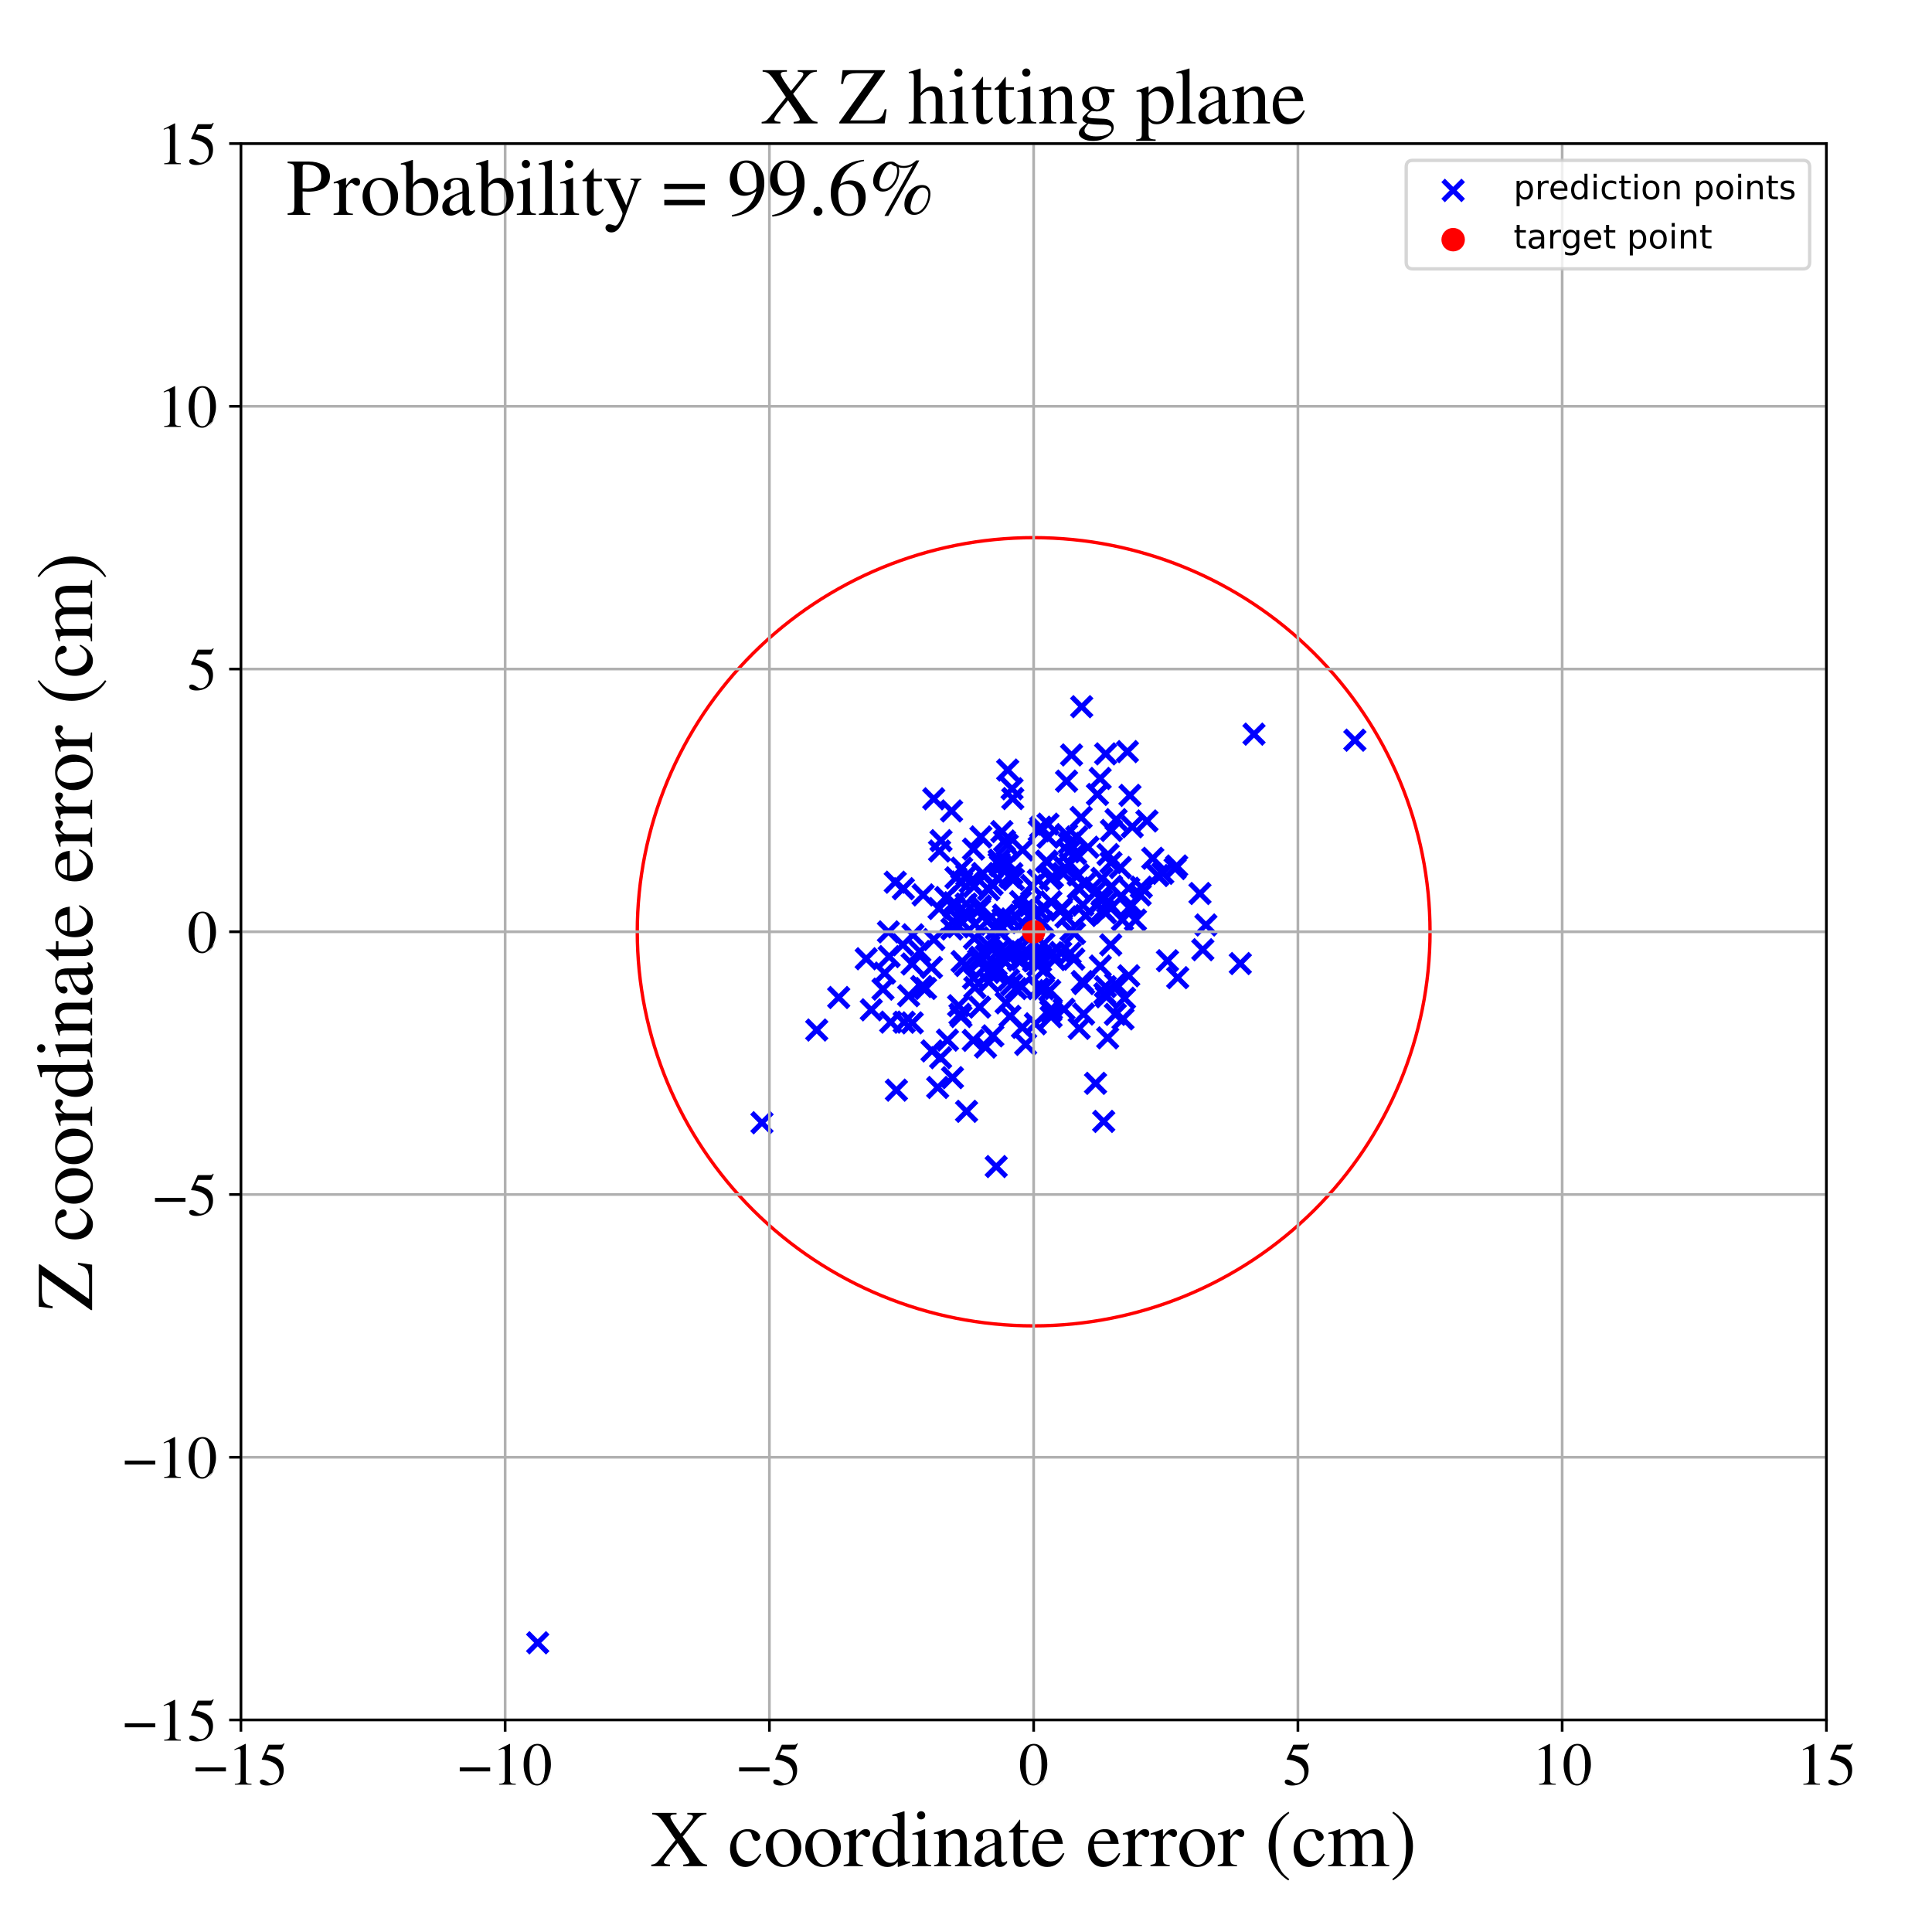 <?xml version="1.0" encoding="utf-8" standalone="no"?>
<!DOCTYPE svg PUBLIC "-//W3C//DTD SVG 1.1//EN"
  "http://www.w3.org/Graphics/SVG/1.1/DTD/svg11.dtd">
<!-- Created with matplotlib (https://matplotlib.org/) -->
<svg height="576pt" version="1.1" viewBox="0 0 576 576" width="576pt" xmlns="http://www.w3.org/2000/svg" xmlns:xlink="http://www.w3.org/1999/xlink">
 <defs>
  <style type="text/css">
*{stroke-linecap:butt;stroke-linejoin:round;}
  </style>
 </defs>
 <g id="figure_1">
  <g id="patch_1">
   <path d="M 0 576 
L 576 576 
L 576 0 
L 0 0 
z
" style="fill:#ffffff;"/>
  </g>
  <g id="axes_1">
   <g id="patch_2">
    <path d="M 71.822 512.784 
L 544.52 512.784 
L 544.52 42.802 
L 71.822 42.802 
z
" style="fill:#ffffff;"/>
   </g>
   <g id="PathCollection_1">
    <defs>
     <path d="M -3 3 
L 3 -3 
M -3 -3 
L 3 3 
" id="m6108d770b2" style="stroke:#0000ff;stroke-width:1.5;"/>
    </defs>
    <g clip-path="url(#p307b0c5bd8)">
     <use style="fill:#0000ff;stroke:#0000ff;stroke-width:1.5;" x="343.677" xlink:href="#m6108d770b2" y="255.888"/>
     <use style="fill:#0000ff;stroke:#0000ff;stroke-width:1.5;" x="296.729" xlink:href="#m6108d770b2" y="289.889"/>
     <use style="fill:#0000ff;stroke:#0000ff;stroke-width:1.5;" x="304.829" xlink:href="#m6108d770b2" y="306.307"/>
     <use style="fill:#0000ff;stroke:#0000ff;stroke-width:1.5;" x="269.309" xlink:href="#m6108d770b2" y="264.949"/>
     <use style="fill:#0000ff;stroke:#0000ff;stroke-width:1.5;" x="294.757" xlink:href="#m6108d770b2" y="265.239"/>
     <use style="fill:#0000ff;stroke:#0000ff;stroke-width:1.5;" x="331.51" xlink:href="#m6108d770b2" y="270.369"/>
     <use style="fill:#0000ff;stroke:#0000ff;stroke-width:1.5;" x="302.522" xlink:href="#m6108d770b2" y="282.167"/>
     <use style="fill:#0000ff;stroke:#0000ff;stroke-width:1.5;" x="299.188" xlink:href="#m6108d770b2" y="272.811"/>
     <use style="fill:#0000ff;stroke:#0000ff;stroke-width:1.5;" x="284.427" xlink:href="#m6108d770b2" y="269.143"/>
     <use style="fill:#0000ff;stroke:#0000ff;stroke-width:1.5;" x="286.833" xlink:href="#m6108d770b2" y="286.666"/>
     <use style="fill:#0000ff;stroke:#0000ff;stroke-width:1.5;" x="301.685" xlink:href="#m6108d770b2" y="260.471"/>
     <use style="fill:#0000ff;stroke:#0000ff;stroke-width:1.5;" x="283.969" xlink:href="#m6108d770b2" y="321.285"/>
     <use style="fill:#0000ff;stroke:#0000ff;stroke-width:1.5;" x="358.601" xlink:href="#m6108d770b2" y="283.141"/>
     <use style="fill:#0000ff;stroke:#0000ff;stroke-width:1.5;" x="313.372" xlink:href="#m6108d770b2" y="284.728"/>
     <use style="fill:#0000ff;stroke:#0000ff;stroke-width:1.5;" x="288.031" xlink:href="#m6108d770b2" y="269.517"/>
     <use style="fill:#0000ff;stroke:#0000ff;stroke-width:1.5;" x="323.065" xlink:href="#m6108d770b2" y="302.318"/>
     <use style="fill:#0000ff;stroke:#0000ff;stroke-width:1.5;" x="279.559" xlink:href="#m6108d770b2" y="324.216"/>
     <use style="fill:#0000ff;stroke:#0000ff;stroke-width:1.5;" x="311.19" xlink:href="#m6108d770b2" y="281.409"/>
     <use style="fill:#0000ff;stroke:#0000ff;stroke-width:1.5;" x="300.513" xlink:href="#m6108d770b2" y="257.41"/>
     <use style="fill:#0000ff;stroke:#0000ff;stroke-width:1.5;" x="286.705" xlink:href="#m6108d770b2" y="258.842"/>
     <use style="fill:#0000ff;stroke:#0000ff;stroke-width:1.5;" x="317.976" xlink:href="#m6108d770b2" y="232.882"/>
     <use style="fill:#0000ff;stroke:#0000ff;stroke-width:1.5;" x="269.165" xlink:href="#m6108d770b2" y="281.67"/>
     <use style="fill:#0000ff;stroke:#0000ff;stroke-width:1.5;" x="323.668" xlink:href="#m6108d770b2" y="272.948"/>
     <use style="fill:#0000ff;stroke:#0000ff;stroke-width:1.5;" x="280.112" xlink:href="#m6108d770b2" y="253.709"/>
     <use style="fill:#0000ff;stroke:#0000ff;stroke-width:1.5;" x="340.262" xlink:href="#m6108d770b2" y="264.495"/>
     <use style="fill:#0000ff;stroke:#0000ff;stroke-width:1.5;" x="297.009" xlink:href="#m6108d770b2" y="347.795"/>
     <use style="fill:#0000ff;stroke:#0000ff;stroke-width:1.5;" x="313.364" xlink:href="#m6108d770b2" y="303.135"/>
     <use style="fill:#0000ff;stroke:#0000ff;stroke-width:1.5;" x="299.025" xlink:href="#m6108d770b2" y="273.979"/>
     <use style="fill:#0000ff;stroke:#0000ff;stroke-width:1.5;" x="297.383" xlink:href="#m6108d770b2" y="261.838"/>
     <use style="fill:#0000ff;stroke:#0000ff;stroke-width:1.5;" x="285.612" xlink:href="#m6108d770b2" y="276.325"/>
     <use style="fill:#0000ff;stroke:#0000ff;stroke-width:1.5;" x="283.798" xlink:href="#m6108d770b2" y="276.964"/>
     <use style="fill:#0000ff;stroke:#0000ff;stroke-width:1.5;" x="336.513" xlink:href="#m6108d770b2" y="290.918"/>
     <use style="fill:#0000ff;stroke:#0000ff;stroke-width:1.5;" x="294.85" xlink:href="#m6108d770b2" y="282.063"/>
     <use style="fill:#0000ff;stroke:#0000ff;stroke-width:1.5;" x="329.597" xlink:href="#m6108d770b2" y="272.164"/>
     <use style="fill:#0000ff;stroke:#0000ff;stroke-width:1.5;" x="293.992" xlink:href="#m6108d770b2" y="284.947"/>
     <use style="fill:#0000ff;stroke:#0000ff;stroke-width:1.5;" x="160.305" xlink:href="#m6108d770b2" y="489.776"/>
     <use style="fill:#0000ff;stroke:#0000ff;stroke-width:1.5;" x="312.437" xlink:href="#m6108d770b2" y="245.711"/>
     <use style="fill:#0000ff;stroke:#0000ff;stroke-width:1.5;" x="329.39" xlink:href="#m6108d770b2" y="296.277"/>
     <use style="fill:#0000ff;stroke:#0000ff;stroke-width:1.5;" x="274.244" xlink:href="#m6108d770b2" y="283.67"/>
     <use style="fill:#0000ff;stroke:#0000ff;stroke-width:1.5;" x="327.187" xlink:href="#m6108d770b2" y="236.846"/>
     <use style="fill:#0000ff;stroke:#0000ff;stroke-width:1.5;" x="297.876" xlink:href="#m6108d770b2" y="257.314"/>
     <use style="fill:#0000ff;stroke:#0000ff;stroke-width:1.5;" x="296.982" xlink:href="#m6108d770b2" y="287.714"/>
     <use style="fill:#0000ff;stroke:#0000ff;stroke-width:1.5;" x="293.816" xlink:href="#m6108d770b2" y="312.172"/>
     <use style="fill:#0000ff;stroke:#0000ff;stroke-width:1.5;" x="331.391" xlink:href="#m6108d770b2" y="264.256"/>
     <use style="fill:#0000ff;stroke:#0000ff;stroke-width:1.5;" x="305.954" xlink:href="#m6108d770b2" y="283.269"/>
     <use style="fill:#0000ff;stroke:#0000ff;stroke-width:1.5;" x="332.744" xlink:href="#m6108d770b2" y="244.368"/>
     <use style="fill:#0000ff;stroke:#0000ff;stroke-width:1.5;" x="305.1" xlink:href="#m6108d770b2" y="271.408"/>
     <use style="fill:#0000ff;stroke:#0000ff;stroke-width:1.5;" x="271.946" xlink:href="#m6108d770b2" y="287.402"/>
     <use style="fill:#0000ff;stroke:#0000ff;stroke-width:1.5;" x="308.148" xlink:href="#m6108d770b2" y="286.471"/>
     <use style="fill:#0000ff;stroke:#0000ff;stroke-width:1.5;" x="341.944" xlink:href="#m6108d770b2" y="244.758"/>
     <use style="fill:#0000ff;stroke:#0000ff;stroke-width:1.5;" x="301.105" xlink:href="#m6108d770b2" y="261.44"/>
     <use style="fill:#0000ff;stroke:#0000ff;stroke-width:1.5;" x="328.042" xlink:href="#m6108d770b2" y="288.02"/>
     <use style="fill:#0000ff;stroke:#0000ff;stroke-width:1.5;" x="336.519" xlink:href="#m6108d770b2" y="264.818"/>
     <use style="fill:#0000ff;stroke:#0000ff;stroke-width:1.5;" x="300.568" xlink:href="#m6108d770b2" y="257.482"/>
     <use style="fill:#0000ff;stroke:#0000ff;stroke-width:1.5;" x="281.951" xlink:href="#m6108d770b2" y="267.593"/>
     <use style="fill:#0000ff;stroke:#0000ff;stroke-width:1.5;" x="359.525" xlink:href="#m6108d770b2" y="275.768"/>
     <use style="fill:#0000ff;stroke:#0000ff;stroke-width:1.5;" x="286.699" xlink:href="#m6108d770b2" y="262.977"/>
     <use style="fill:#0000ff;stroke:#0000ff;stroke-width:1.5;" x="265.555" xlink:href="#m6108d770b2" y="304.736"/>
     <use style="fill:#0000ff;stroke:#0000ff;stroke-width:1.5;" x="319.054" xlink:href="#m6108d770b2" y="284.188"/>
     <use style="fill:#0000ff;stroke:#0000ff;stroke-width:1.5;" x="297.738" xlink:href="#m6108d770b2" y="275.586"/>
     <use style="fill:#0000ff;stroke:#0000ff;stroke-width:1.5;" x="277.695" xlink:href="#m6108d770b2" y="288.433"/>
     <use style="fill:#0000ff;stroke:#0000ff;stroke-width:1.5;" x="290.233" xlink:href="#m6108d770b2" y="253.151"/>
     <use style="fill:#0000ff;stroke:#0000ff;stroke-width:1.5;" x="280.429" xlink:href="#m6108d770b2" y="315.34"/>
     <use style="fill:#0000ff;stroke:#0000ff;stroke-width:1.5;" x="312.448" xlink:href="#m6108d770b2" y="249.587"/>
     <use style="fill:#0000ff;stroke:#0000ff;stroke-width:1.5;" x="288.164" xlink:href="#m6108d770b2" y="331.328"/>
     <use style="fill:#0000ff;stroke:#0000ff;stroke-width:1.5;" x="297.066" xlink:href="#m6108d770b2" y="276.976"/>
     <use style="fill:#0000ff;stroke:#0000ff;stroke-width:1.5;" x="301.946" xlink:href="#m6108d770b2" y="238.08"/>
     <use style="fill:#0000ff;stroke:#0000ff;stroke-width:1.5;" x="286.51" xlink:href="#m6108d770b2" y="303.072"/>
     <use style="fill:#0000ff;stroke:#0000ff;stroke-width:1.5;" x="307.575" xlink:href="#m6108d770b2" y="264.007"/>
     <use style="fill:#0000ff;stroke:#0000ff;stroke-width:1.5;" x="326.904" xlink:href="#m6108d770b2" y="265.681"/>
     <use style="fill:#0000ff;stroke:#0000ff;stroke-width:1.5;" x="323.321" xlink:href="#m6108d770b2" y="263.621"/>
     <use style="fill:#0000ff;stroke:#0000ff;stroke-width:1.5;" x="264.875" xlink:href="#m6108d770b2" y="277.829"/>
     <use style="fill:#0000ff;stroke:#0000ff;stroke-width:1.5;" x="297.695" xlink:href="#m6108d770b2" y="283.562"/>
     <use style="fill:#0000ff;stroke:#0000ff;stroke-width:1.5;" x="317.032" xlink:href="#m6108d770b2" y="260.449"/>
     <use style="fill:#0000ff;stroke:#0000ff;stroke-width:1.5;" x="301.733" xlink:href="#m6108d770b2" y="235.161"/>
     <use style="fill:#0000ff;stroke:#0000ff;stroke-width:1.5;" x="316.244" xlink:href="#m6108d770b2" y="283.946"/>
     <use style="fill:#0000ff;stroke:#0000ff;stroke-width:1.5;" x="330.234" xlink:href="#m6108d770b2" y="268.989"/>
     <use style="fill:#0000ff;stroke:#0000ff;stroke-width:1.5;" x="346.665" xlink:href="#m6108d770b2" y="260.376"/>
     <use style="fill:#0000ff;stroke:#0000ff;stroke-width:1.5;" x="403.938" xlink:href="#m6108d770b2" y="220.677"/>
     <use style="fill:#0000ff;stroke:#0000ff;stroke-width:1.5;" x="351.114" xlink:href="#m6108d770b2" y="291.478"/>
     <use style="fill:#0000ff;stroke:#0000ff;stroke-width:1.5;" x="334.807" xlink:href="#m6108d770b2" y="303.767"/>
     <use style="fill:#0000ff;stroke:#0000ff;stroke-width:1.5;" x="329.638" xlink:href="#m6108d770b2" y="224.754"/>
     <use style="fill:#0000ff;stroke:#0000ff;stroke-width:1.5;" x="311.075" xlink:href="#m6108d770b2" y="294.821"/>
     <use style="fill:#0000ff;stroke:#0000ff;stroke-width:1.5;" x="275.213" xlink:href="#m6108d770b2" y="266.801"/>
     <use style="fill:#0000ff;stroke:#0000ff;stroke-width:1.5;" x="330.343" xlink:href="#m6108d770b2" y="254.776"/>
     <use style="fill:#0000ff;stroke:#0000ff;stroke-width:1.5;" x="336.656" xlink:href="#m6108d770b2" y="270.63"/>
     <use style="fill:#0000ff;stroke:#0000ff;stroke-width:1.5;" x="357.75" xlink:href="#m6108d770b2" y="266.388"/>
     <use style="fill:#0000ff;stroke:#0000ff;stroke-width:1.5;" x="278.388" xlink:href="#m6108d770b2" y="238.148"/>
     <use style="fill:#0000ff;stroke:#0000ff;stroke-width:1.5;" x="290.344" xlink:href="#m6108d770b2" y="264.283"/>
     <use style="fill:#0000ff;stroke:#0000ff;stroke-width:1.5;" x="292.174" xlink:href="#m6108d770b2" y="270.567"/>
     <use style="fill:#0000ff;stroke:#0000ff;stroke-width:1.5;" x="310.274" xlink:href="#m6108d770b2" y="246.607"/>
     <use style="fill:#0000ff;stroke:#0000ff;stroke-width:1.5;" x="275.928" xlink:href="#m6108d770b2" y="294.692"/>
     <use style="fill:#0000ff;stroke:#0000ff;stroke-width:1.5;" x="321.46" xlink:href="#m6108d770b2" y="264.749"/>
     <use style="fill:#0000ff;stroke:#0000ff;stroke-width:1.5;" x="328.832" xlink:href="#m6108d770b2" y="271.348"/>
     <use style="fill:#0000ff;stroke:#0000ff;stroke-width:1.5;" x="322.493" xlink:href="#m6108d770b2" y="210.696"/>
     <use style="fill:#0000ff;stroke:#0000ff;stroke-width:1.5;" x="328.575" xlink:href="#m6108d770b2" y="268.469"/>
     <use style="fill:#0000ff;stroke:#0000ff;stroke-width:1.5;" x="328.535" xlink:href="#m6108d770b2" y="261.88"/>
     <use style="fill:#0000ff;stroke:#0000ff;stroke-width:1.5;" x="294.273" xlink:href="#m6108d770b2" y="274.662"/>
     <use style="fill:#0000ff;stroke:#0000ff;stroke-width:1.5;" x="227.17" xlink:href="#m6108d770b2" y="334.73"/>
     <use style="fill:#0000ff;stroke:#0000ff;stroke-width:1.5;" x="295.792" xlink:href="#m6108d770b2" y="263.696"/>
     <use style="fill:#0000ff;stroke:#0000ff;stroke-width:1.5;" x="292.29" xlink:href="#m6108d770b2" y="270.078"/>
     <use style="fill:#0000ff;stroke:#0000ff;stroke-width:1.5;" x="267.253" xlink:href="#m6108d770b2" y="325.015"/>
     <use style="fill:#0000ff;stroke:#0000ff;stroke-width:1.5;" x="321.743" xlink:href="#m6108d770b2" y="306.591"/>
     <use style="fill:#0000ff;stroke:#0000ff;stroke-width:1.5;" x="320.346" xlink:href="#m6108d770b2" y="278.307"/>
     <use style="fill:#0000ff;stroke:#0000ff;stroke-width:1.5;" x="321.009" xlink:href="#m6108d770b2" y="249.517"/>
     <use style="fill:#0000ff;stroke:#0000ff;stroke-width:1.5;" x="309.818" xlink:href="#m6108d770b2" y="247.703"/>
     <use style="fill:#0000ff;stroke:#0000ff;stroke-width:1.5;" x="322.323" xlink:href="#m6108d770b2" y="243.703"/>
     <use style="fill:#0000ff;stroke:#0000ff;stroke-width:1.5;" x="298.271" xlink:href="#m6108d770b2" y="258.162"/>
     <use style="fill:#0000ff;stroke:#0000ff;stroke-width:1.5;" x="290.638" xlink:href="#m6108d770b2" y="294.418"/>
     <use style="fill:#0000ff;stroke:#0000ff;stroke-width:1.5;" x="337.57" xlink:href="#m6108d770b2" y="246.496"/>
     <use style="fill:#0000ff;stroke:#0000ff;stroke-width:1.5;" x="318.98" xlink:href="#m6108d770b2" y="257.506"/>
     <use style="fill:#0000ff;stroke:#0000ff;stroke-width:1.5;" x="329.55" xlink:href="#m6108d770b2" y="294.155"/>
     <use style="fill:#0000ff;stroke:#0000ff;stroke-width:1.5;" x="304.66" xlink:href="#m6108d770b2" y="286.07"/>
     <use style="fill:#0000ff;stroke:#0000ff;stroke-width:1.5;" x="295.996" xlink:href="#m6108d770b2" y="308.823"/>
     <use style="fill:#0000ff;stroke:#0000ff;stroke-width:1.5;" x="310.227" xlink:href="#m6108d770b2" y="286.528"/>
     <use style="fill:#0000ff;stroke:#0000ff;stroke-width:1.5;" x="277.857" xlink:href="#m6108d770b2" y="313.318"/>
     <use style="fill:#0000ff;stroke:#0000ff;stroke-width:1.5;" x="318.774" xlink:href="#m6108d770b2" y="251.439"/>
     <use style="fill:#0000ff;stroke:#0000ff;stroke-width:1.5;" x="278.403" xlink:href="#m6108d770b2" y="280.102"/>
     <use style="fill:#0000ff;stroke:#0000ff;stroke-width:1.5;" x="313.316" xlink:href="#m6108d770b2" y="268.865"/>
     <use style="fill:#0000ff;stroke:#0000ff;stroke-width:1.5;" x="292.994" xlink:href="#m6108d770b2" y="260.41"/>
     <use style="fill:#0000ff;stroke:#0000ff;stroke-width:1.5;" x="263.739" xlink:href="#m6108d770b2" y="290.121"/>
     <use style="fill:#0000ff;stroke:#0000ff;stroke-width:1.5;" x="301.613" xlink:href="#m6108d770b2" y="293.584"/>
     <use style="fill:#0000ff;stroke:#0000ff;stroke-width:1.5;" x="309.832" xlink:href="#m6108d770b2" y="271.67"/>
     <use style="fill:#0000ff;stroke:#0000ff;stroke-width:1.5;" x="317.821" xlink:href="#m6108d770b2" y="273.342"/>
     <use style="fill:#0000ff;stroke:#0000ff;stroke-width:1.5;" x="284.173" xlink:href="#m6108d770b2" y="274.696"/>
     <use style="fill:#0000ff;stroke:#0000ff;stroke-width:1.5;" x="304.783" xlink:href="#m6108d770b2" y="275.051"/>
     <use style="fill:#0000ff;stroke:#0000ff;stroke-width:1.5;" x="299.563" xlink:href="#m6108d770b2" y="283.722"/>
     <use style="fill:#0000ff;stroke:#0000ff;stroke-width:1.5;" x="348.071" xlink:href="#m6108d770b2" y="286.426"/>
     <use style="fill:#0000ff;stroke:#0000ff;stroke-width:1.5;" x="285.795" xlink:href="#m6108d770b2" y="299.836"/>
     <use style="fill:#0000ff;stroke:#0000ff;stroke-width:1.5;" x="300.137" xlink:href="#m6108d770b2" y="284.582"/>
     <use style="fill:#0000ff;stroke:#0000ff;stroke-width:1.5;" x="292.445" xlink:href="#m6108d770b2" y="249.517"/>
     <use style="fill:#0000ff;stroke:#0000ff;stroke-width:1.5;" x="269.57" xlink:href="#m6108d770b2" y="304.765"/>
     <use style="fill:#0000ff;stroke:#0000ff;stroke-width:1.5;" x="290.629" xlink:href="#m6108d770b2" y="275.544"/>
     <use style="fill:#0000ff;stroke:#0000ff;stroke-width:1.5;" x="308.245" xlink:href="#m6108d770b2" y="272.431"/>
     <use style="fill:#0000ff;stroke:#0000ff;stroke-width:1.5;" x="327.999" xlink:href="#m6108d770b2" y="232.084"/>
     <use style="fill:#0000ff;stroke:#0000ff;stroke-width:1.5;" x="265.09" xlink:href="#m6108d770b2" y="285.195"/>
     <use style="fill:#0000ff;stroke:#0000ff;stroke-width:1.5;" x="324.363" xlink:href="#m6108d770b2" y="252.584"/>
     <use style="fill:#0000ff;stroke:#0000ff;stroke-width:1.5;" x="304.274" xlink:href="#m6108d770b2" y="268.799"/>
     <use style="fill:#0000ff;stroke:#0000ff;stroke-width:1.5;" x="339.928" xlink:href="#m6108d770b2" y="266.799"/>
     <use style="fill:#0000ff;stroke:#0000ff;stroke-width:1.5;" x="302.891" xlink:href="#m6108d770b2" y="294.725"/>
     <use style="fill:#0000ff;stroke:#0000ff;stroke-width:1.5;" x="292.007" xlink:href="#m6108d770b2" y="271.198"/>
     <use style="fill:#0000ff;stroke:#0000ff;stroke-width:1.5;" x="282.469" xlink:href="#m6108d770b2" y="310.097"/>
     <use style="fill:#0000ff;stroke:#0000ff;stroke-width:1.5;" x="284.359" xlink:href="#m6108d770b2" y="270.476"/>
     <use style="fill:#0000ff;stroke:#0000ff;stroke-width:1.5;" x="274.776" xlink:href="#m6108d770b2" y="294.13"/>
     <use style="fill:#0000ff;stroke:#0000ff;stroke-width:1.5;" x="308.881" xlink:href="#m6108d770b2" y="285.535"/>
     <use style="fill:#0000ff;stroke:#0000ff;stroke-width:1.5;" x="336.887" xlink:href="#m6108d770b2" y="237.127"/>
     <use style="fill:#0000ff;stroke:#0000ff;stroke-width:1.5;" x="303.63" xlink:href="#m6108d770b2" y="286.282"/>
     <use style="fill:#0000ff;stroke:#0000ff;stroke-width:1.5;" x="287.89" xlink:href="#m6108d770b2" y="287.849"/>
     <use style="fill:#0000ff;stroke:#0000ff;stroke-width:1.5;" x="329.055" xlink:href="#m6108d770b2" y="334.331"/>
     <use style="fill:#0000ff;stroke:#0000ff;stroke-width:1.5;" x="319.297" xlink:href="#m6108d770b2" y="277.312"/>
     <use style="fill:#0000ff;stroke:#0000ff;stroke-width:1.5;" x="331.346" xlink:href="#m6108d770b2" y="247.583"/>
     <use style="fill:#0000ff;stroke:#0000ff;stroke-width:1.5;" x="331.145" xlink:href="#m6108d770b2" y="281.699"/>
     <use style="fill:#0000ff;stroke:#0000ff;stroke-width:1.5;" x="291.754" xlink:href="#m6108d770b2" y="286.218"/>
     <use style="fill:#0000ff;stroke:#0000ff;stroke-width:1.5;" x="298.687" xlink:href="#m6108d770b2" y="247.928"/>
     <use style="fill:#0000ff;stroke:#0000ff;stroke-width:1.5;" x="292.081" xlink:href="#m6108d770b2" y="300.258"/>
     <use style="fill:#0000ff;stroke:#0000ff;stroke-width:1.5;" x="301.11" xlink:href="#m6108d770b2" y="302.997"/>
     <use style="fill:#0000ff;stroke:#0000ff;stroke-width:1.5;" x="314.457" xlink:href="#m6108d770b2" y="286.078"/>
     <use style="fill:#0000ff;stroke:#0000ff;stroke-width:1.5;" x="290.259" xlink:href="#m6108d770b2" y="291.642"/>
     <use style="fill:#0000ff;stroke:#0000ff;stroke-width:1.5;" x="300.434" xlink:href="#m6108d770b2" y="229.584"/>
     <use style="fill:#0000ff;stroke:#0000ff;stroke-width:1.5;" x="299.962" xlink:href="#m6108d770b2" y="298.997"/>
     <use style="fill:#0000ff;stroke:#0000ff;stroke-width:1.5;" x="297.881" xlink:href="#m6108d770b2" y="256.445"/>
     <use style="fill:#0000ff;stroke:#0000ff;stroke-width:1.5;" x="302.126" xlink:href="#m6108d770b2" y="262.229"/>
     <use style="fill:#0000ff;stroke:#0000ff;stroke-width:1.5;" x="309.553" xlink:href="#m6108d770b2" y="262.455"/>
     <use style="fill:#0000ff;stroke:#0000ff;stroke-width:1.5;" x="313.154" xlink:href="#m6108d770b2" y="261.969"/>
     <use style="fill:#0000ff;stroke:#0000ff;stroke-width:1.5;" x="350.338" xlink:href="#m6108d770b2" y="258.952"/>
     <use style="fill:#0000ff;stroke:#0000ff;stroke-width:1.5;" x="299.49" xlink:href="#m6108d770b2" y="250.725"/>
     <use style="fill:#0000ff;stroke:#0000ff;stroke-width:1.5;" x="317.972" xlink:href="#m6108d770b2" y="248.821"/>
     <use style="fill:#0000ff;stroke:#0000ff;stroke-width:1.5;" x="280.551" xlink:href="#m6108d770b2" y="250.635"/>
     <use style="fill:#0000ff;stroke:#0000ff;stroke-width:1.5;" x="301.535" xlink:href="#m6108d770b2" y="273.976"/>
     <use style="fill:#0000ff;stroke:#0000ff;stroke-width:1.5;" x="286.205" xlink:href="#m6108d770b2" y="302.379"/>
     <use style="fill:#0000ff;stroke:#0000ff;stroke-width:1.5;" x="279.961" xlink:href="#m6108d770b2" y="270.86"/>
     <use style="fill:#0000ff;stroke:#0000ff;stroke-width:1.5;" x="326.623" xlink:href="#m6108d770b2" y="322.98"/>
     <use style="fill:#0000ff;stroke:#0000ff;stroke-width:1.5;" x="309.407" xlink:href="#m6108d770b2" y="287.86"/>
     <use style="fill:#0000ff;stroke:#0000ff;stroke-width:1.5;" x="305.786" xlink:href="#m6108d770b2" y="311.367"/>
     <use style="fill:#0000ff;stroke:#0000ff;stroke-width:1.5;" x="306.768" xlink:href="#m6108d770b2" y="284.426"/>
     <use style="fill:#0000ff;stroke:#0000ff;stroke-width:1.5;" x="296.491" xlink:href="#m6108d770b2" y="279.611"/>
     <use style="fill:#0000ff;stroke:#0000ff;stroke-width:1.5;" x="316.593" xlink:href="#m6108d770b2" y="270.686"/>
     <use style="fill:#0000ff;stroke:#0000ff;stroke-width:1.5;" x="316.38" xlink:href="#m6108d770b2" y="271.353"/>
     <use style="fill:#0000ff;stroke:#0000ff;stroke-width:1.5;" x="287.861" xlink:href="#m6108d770b2" y="271.979"/>
     <use style="fill:#0000ff;stroke:#0000ff;stroke-width:1.5;" x="289.248" xlink:href="#m6108d770b2" y="263.003"/>
     <use style="fill:#0000ff;stroke:#0000ff;stroke-width:1.5;" x="313.557" xlink:href="#m6108d770b2" y="284.012"/>
     <use style="fill:#0000ff;stroke:#0000ff;stroke-width:1.5;" x="290.514" xlink:href="#m6108d770b2" y="279.737"/>
     <use style="fill:#0000ff;stroke:#0000ff;stroke-width:1.5;" x="313.772" xlink:href="#m6108d770b2" y="261.396"/>
     <use style="fill:#0000ff;stroke:#0000ff;stroke-width:1.5;" x="336.122" xlink:href="#m6108d770b2" y="224.082"/>
     <use style="fill:#0000ff;stroke:#0000ff;stroke-width:1.5;" x="373.858" xlink:href="#m6108d770b2" y="218.875"/>
     <use style="fill:#0000ff;stroke:#0000ff;stroke-width:1.5;" x="350.812" xlink:href="#m6108d770b2" y="258.184"/>
     <use style="fill:#0000ff;stroke:#0000ff;stroke-width:1.5;" x="309.598" xlink:href="#m6108d770b2" y="294.753"/>
     <use style="fill:#0000ff;stroke:#0000ff;stroke-width:1.5;" x="310.945" xlink:href="#m6108d770b2" y="275.09"/>
     <use style="fill:#0000ff;stroke:#0000ff;stroke-width:1.5;" x="283.692" xlink:href="#m6108d770b2" y="241.772"/>
     <use style="fill:#0000ff;stroke:#0000ff;stroke-width:1.5;" x="243.497" xlink:href="#m6108d770b2" y="307.089"/>
     <use style="fill:#0000ff;stroke:#0000ff;stroke-width:1.5;" x="285.004" xlink:href="#m6108d770b2" y="261.7"/>
     <use style="fill:#0000ff;stroke:#0000ff;stroke-width:1.5;" x="290.158" xlink:href="#m6108d770b2" y="310.172"/>
     <use style="fill:#0000ff;stroke:#0000ff;stroke-width:1.5;" x="296.442" xlink:href="#m6108d770b2" y="289.833"/>
     <use style="fill:#0000ff;stroke:#0000ff;stroke-width:1.5;" x="322.679" xlink:href="#m6108d770b2" y="292.626"/>
     <use style="fill:#0000ff;stroke:#0000ff;stroke-width:1.5;" x="292.151" xlink:href="#m6108d770b2" y="286.632"/>
     <use style="fill:#0000ff;stroke:#0000ff;stroke-width:1.5;" x="308.701" xlink:href="#m6108d770b2" y="305.227"/>
     <use style="fill:#0000ff;stroke:#0000ff;stroke-width:1.5;" x="307.717" xlink:href="#m6108d770b2" y="277.347"/>
     <use style="fill:#0000ff;stroke:#0000ff;stroke-width:1.5;" x="319.467" xlink:href="#m6108d770b2" y="225.071"/>
     <use style="fill:#0000ff;stroke:#0000ff;stroke-width:1.5;" x="266.913" xlink:href="#m6108d770b2" y="263.018"/>
     <use style="fill:#0000ff;stroke:#0000ff;stroke-width:1.5;" x="345.182" xlink:href="#m6108d770b2" y="261.028"/>
     <use style="fill:#0000ff;stroke:#0000ff;stroke-width:1.5;" x="323.072" xlink:href="#m6108d770b2" y="293.243"/>
     <use style="fill:#0000ff;stroke:#0000ff;stroke-width:1.5;" x="369.779" xlink:href="#m6108d770b2" y="287.274"/>
     <use style="fill:#0000ff;stroke:#0000ff;stroke-width:1.5;" x="321.446" xlink:href="#m6108d770b2" y="260.831"/>
     <use style="fill:#0000ff;stroke:#0000ff;stroke-width:1.5;" x="294.713" xlink:href="#m6108d770b2" y="289.905"/>
     <use style="fill:#0000ff;stroke:#0000ff;stroke-width:1.5;" x="288.24" xlink:href="#m6108d770b2" y="260.94"/>
     <use style="fill:#0000ff;stroke:#0000ff;stroke-width:1.5;" x="304.566" xlink:href="#m6108d770b2" y="294.097"/>
     <use style="fill:#0000ff;stroke:#0000ff;stroke-width:1.5;" x="338.514" xlink:href="#m6108d770b2" y="274.293"/>
     <use style="fill:#0000ff;stroke:#0000ff;stroke-width:1.5;" x="310.294" xlink:href="#m6108d770b2" y="285.015"/>
     <use style="fill:#0000ff;stroke:#0000ff;stroke-width:1.5;" x="318.639" xlink:href="#m6108d770b2" y="253.972"/>
     <use style="fill:#0000ff;stroke:#0000ff;stroke-width:1.5;" x="258.252" xlink:href="#m6108d770b2" y="285.837"/>
     <use style="fill:#0000ff;stroke:#0000ff;stroke-width:1.5;" x="304.886" xlink:href="#m6108d770b2" y="253.4"/>
     <use style="fill:#0000ff;stroke:#0000ff;stroke-width:1.5;" x="328.517" xlink:href="#m6108d770b2" y="266.912"/>
     <use style="fill:#0000ff;stroke:#0000ff;stroke-width:1.5;" x="313.294" xlink:href="#m6108d770b2" y="301.396"/>
     <use style="fill:#0000ff;stroke:#0000ff;stroke-width:1.5;" x="312.959" xlink:href="#m6108d770b2" y="295.326"/>
     <use style="fill:#0000ff;stroke:#0000ff;stroke-width:1.5;" x="335.26" xlink:href="#m6108d770b2" y="297.609"/>
     <use style="fill:#0000ff;stroke:#0000ff;stroke-width:1.5;" x="263.253" xlink:href="#m6108d770b2" y="294.905"/>
     <use style="fill:#0000ff;stroke:#0000ff;stroke-width:1.5;" x="313.45" xlink:href="#m6108d770b2" y="300.828"/>
     <use style="fill:#0000ff;stroke:#0000ff;stroke-width:1.5;" x="320.146" xlink:href="#m6108d770b2" y="285.952"/>
     <use style="fill:#0000ff;stroke:#0000ff;stroke-width:1.5;" x="311.25" xlink:href="#m6108d770b2" y="289.162"/>
     <use style="fill:#0000ff;stroke:#0000ff;stroke-width:1.5;" x="311.985" xlink:href="#m6108d770b2" y="256.734"/>
     <use style="fill:#0000ff;stroke:#0000ff;stroke-width:1.5;" x="331.228" xlink:href="#m6108d770b2" y="257.186"/>
     <use style="fill:#0000ff;stroke:#0000ff;stroke-width:1.5;" x="322.847" xlink:href="#m6108d770b2" y="269.814"/>
     <use style="fill:#0000ff;stroke:#0000ff;stroke-width:1.5;" x="332.615" xlink:href="#m6108d770b2" y="293.339"/>
     <use style="fill:#0000ff;stroke:#0000ff;stroke-width:1.5;" x="272.186" xlink:href="#m6108d770b2" y="278.708"/>
     <use style="fill:#0000ff;stroke:#0000ff;stroke-width:1.5;" x="334.642" xlink:href="#m6108d770b2" y="274.24"/>
     <use style="fill:#0000ff;stroke:#0000ff;stroke-width:1.5;" x="330.24" xlink:href="#m6108d770b2" y="309.424"/>
     <use style="fill:#0000ff;stroke:#0000ff;stroke-width:1.5;" x="320.69" xlink:href="#m6108d770b2" y="254.455"/>
     <use style="fill:#0000ff;stroke:#0000ff;stroke-width:1.5;" x="250.046" xlink:href="#m6108d770b2" y="297.391"/>
     <use style="fill:#0000ff;stroke:#0000ff;stroke-width:1.5;" x="271.978" xlink:href="#m6108d770b2" y="304.947"/>
     <use style="fill:#0000ff;stroke:#0000ff;stroke-width:1.5;" x="312.167" xlink:href="#m6108d770b2" y="256.989"/>
     <use style="fill:#0000ff;stroke:#0000ff;stroke-width:1.5;" x="292.28" xlink:href="#m6108d770b2" y="285.412"/>
     <use style="fill:#0000ff;stroke:#0000ff;stroke-width:1.5;" x="332.526" xlink:href="#m6108d770b2" y="302.411"/>
     <use style="fill:#0000ff;stroke:#0000ff;stroke-width:1.5;" x="259.764" xlink:href="#m6108d770b2" y="301.065"/>
     <use style="fill:#0000ff;stroke:#0000ff;stroke-width:1.5;" x="303.43" xlink:href="#m6108d770b2" y="283.39"/>
     <use style="fill:#0000ff;stroke:#0000ff;stroke-width:1.5;" x="307.014" xlink:href="#m6108d770b2" y="270.016"/>
     <use style="fill:#0000ff;stroke:#0000ff;stroke-width:1.5;" x="270.891" xlink:href="#m6108d770b2" y="296.851"/>
     <use style="fill:#0000ff;stroke:#0000ff;stroke-width:1.5;" x="337.448" xlink:href="#m6108d770b2" y="269.86"/>
     <use style="fill:#0000ff;stroke:#0000ff;stroke-width:1.5;" x="311.524" xlink:href="#m6108d770b2" y="270.897"/>
     <use style="fill:#0000ff;stroke:#0000ff;stroke-width:1.5;" x="298.275" xlink:href="#m6108d770b2" y="285.366"/>
     <use style="fill:#0000ff;stroke:#0000ff;stroke-width:1.5;" x="286.42" xlink:href="#m6108d770b2" y="274.544"/>
     <use style="fill:#0000ff;stroke:#0000ff;stroke-width:1.5;" x="334.014" xlink:href="#m6108d770b2" y="258.652"/>
     <use style="fill:#0000ff;stroke:#0000ff;stroke-width:1.5;" x="300.303" xlink:href="#m6108d770b2" y="251.926"/>
     <use style="fill:#0000ff;stroke:#0000ff;stroke-width:1.5;" x="293.803" xlink:href="#m6108d770b2" y="288.287"/>
     <use style="fill:#0000ff;stroke:#0000ff;stroke-width:1.5;" x="294.775" xlink:href="#m6108d770b2" y="292.728"/>
     <use style="fill:#0000ff;stroke:#0000ff;stroke-width:1.5;" x="317.22" xlink:href="#m6108d770b2" y="300.893"/>
     <use style="fill:#0000ff;stroke:#0000ff;stroke-width:1.5;" x="317.471" xlink:href="#m6108d770b2" y="258.672"/>
     <use style="fill:#0000ff;stroke:#0000ff;stroke-width:1.5;" x="329.842" xlink:href="#m6108d770b2" y="297.17"/>
     <use style="fill:#0000ff;stroke:#0000ff;stroke-width:1.5;" x="300.715" xlink:href="#m6108d770b2" y="292.168"/>
    </g>
   </g>
   <g id="PathCollection_2">
    <defs>
     <path d="M 0 3 
C 0.796 3 1.559 2.684 2.121 2.121 
C 2.684 1.559 3 0.796 3 0 
C 3 -0.796 2.684 -1.559 2.121 -2.121 
C 1.559 -2.684 0.796 -3 0 -3 
C -0.796 -3 -1.559 -2.684 -2.121 -2.121 
C -2.684 -1.559 -3 -0.796 -3 0 
C -3 0.796 -2.684 1.559 -2.121 2.121 
C -1.559 2.684 -0.796 3 0 3 
z
" id="m458bfc64a1" style="stroke:#ff0000;"/>
    </defs>
    <g clip-path="url(#p307b0c5bd8)">
     <use style="fill:#ff0000;stroke:#ff0000;" x="308.171" xlink:href="#m458bfc64a1" y="277.793"/>
    </g>
   </g>
   <g id="patch_3">
    <path clip-path="url(#p307b0c5bd8)" d="M 308.171 395.288 
C 339.511 395.288 369.572 382.908 391.733 360.875 
C 413.894 338.841 426.346 308.953 426.346 277.793 
C 426.346 246.633 413.894 216.745 391.733 194.711 
C 369.572 172.677 339.511 160.297 308.171 160.297 
C 276.831 160.297 246.77 172.677 224.609 194.711 
C 202.448 216.745 189.997 246.633 189.997 277.793 
C 189.997 308.953 202.448 338.841 224.609 360.875 
C 246.77 382.908 276.831 395.288 308.171 395.288 
z
" style="fill:none;stroke:#ff0000;stroke-linejoin:miter;"/>
   </g>
   <g id="matplotlib.axis_1">
    <g id="xtick_1">
     <g id="line2d_1">
      <path clip-path="url(#p307b0c5bd8)" d="M 71.822 512.784 
L 71.822 42.802 
" style="fill:none;stroke:#b0b0b0;stroke-linecap:square;stroke-width:0.8;"/>
     </g>
     <g id="line2d_2">
      <defs>
       <path d="M 0 0 
L 0 3.5 
" id="mbde0576ec5" style="stroke:#000000;stroke-width:0.8;"/>
      </defs>
      <g>
       <use style="stroke:#000000;stroke-width:0.8;" x="71.822" xlink:href="#mbde0576ec5" y="512.784"/>
      </g>
     </g>
     <g id="text_1">
      <!-- −15 -->
      <defs>
       <path d="M 3 22 
L 3 28.594 
L 53.406 28.594 
L 53.406 22 
z
" id="FreeSerif-8722"/>
       <path d="M 18.297 59.297 
Q 16.5 59.297 11.094 57.094 
L 11.094 58.5 
L 29.094 67.594 
L 29.906 67.406 
L 29.906 7.406 
Q 29.906 3.797 31.703 2.688 
Q 33.5 1.594 39.406 1.5 
L 39.406 0 
L 11.797 0 
L 11.797 1.5 
Q 17.406 1.703 19.344 3.141 
Q 21.297 4.594 21.297 9.297 
L 21.297 54.594 
Q 21.297 59.297 18.297 59.297 
z
" id="FreeSerif-49"/>
       <path d="M 35.703 19.406 
Q 35.703 24.703 33.344 28.797 
Q 31 32.906 27.641 35.156 
Q 24.297 37.406 20.141 38.844 
Q 16 40.297 12.953 40.75 
Q 9.906 41.203 7.594 41.203 
Q 6.406 41.203 6.406 42 
Q 6.406 42.297 6.5 42.5 
L 17.406 66.203 
L 38.297 66.203 
Q 39.906 66.203 40.844 66.703 
Q 41.797 67.203 42.906 68.797 
L 43.797 68.094 
L 40 59.203 
Q 39.594 58.297 37.703 58.297 
L 18.094 58.297 
L 13.906 49.797 
Q 28.5 47.203 35.594 41.344 
Q 42.703 35.5 42.703 24.203 
Q 42.703 18.297 40.844 13.688 
Q 39 9.094 36.141 6.297 
Q 33.297 3.5 29.547 1.703 
Q 25.797 -0.094 22.344 -0.75 
Q 18.906 -1.406 15.406 -1.406 
Q 9.797 -1.406 6.5 0.25 
Q 3.203 1.906 3.203 4.797 
Q 3.203 8.5 7.5 8.5 
Q 10.297 8.5 14.75 5.391 
Q 19.203 2.297 21.797 2.297 
Q 27.703 2.297 31.703 7.25 
Q 35.703 12.203 35.703 19.406 
z
" id="FreeSerif-53"/>
      </defs>
      <g transform="translate(57.746 532.077)scale(0.18 -0.18)">
       <use xlink:href="#FreeSerif-8722"/>
       <use x="56.4" xlink:href="#FreeSerif-49"/>
       <use x="106.4" xlink:href="#FreeSerif-53"/>
      </g>
     </g>
    </g>
    <g id="xtick_2">
     <g id="line2d_3">
      <path clip-path="url(#p307b0c5bd8)" d="M 150.605 512.784 
L 150.605 42.802 
" style="fill:none;stroke:#b0b0b0;stroke-linecap:square;stroke-width:0.8;"/>
     </g>
     <g id="line2d_4">
      <g>
       <use style="stroke:#000000;stroke-width:0.8;" x="150.605" xlink:href="#mbde0576ec5" y="512.784"/>
      </g>
     </g>
     <g id="text_2">
      <!-- −10 -->
      <defs>
       <path d="M 47.594 17.797 
Q 35.203 -1.406 25 -1.406 
Q 14.797 -1.406 8.594 8.391 
Q 2.406 18.203 2.406 33.594 
Q 2.406 48.094 8.594 57.844 
Q 14.797 67.594 25.406 67.594 
Q 35.203 67.594 41.391 58 
Q 47.594 48.406 47.594 33 
Q 47.594 17.797 35.203 -1.406 
z
M 25.094 65 
Q 12 65 12 32.703 
Q 12 1.203 25 1.203 
Q 38 1.203 38 32.797 
Q 38 48.5 34.703 56.75 
Q 31.406 65 25.094 65 
z
" id="FreeSerif-48"/>
      </defs>
      <g transform="translate(136.529 532.077)scale(0.18 -0.18)">
       <use xlink:href="#FreeSerif-8722"/>
       <use x="56.4" xlink:href="#FreeSerif-49"/>
       <use x="106.4" xlink:href="#FreeSerif-48"/>
      </g>
     </g>
    </g>
    <g id="xtick_3">
     <g id="line2d_5">
      <path clip-path="url(#p307b0c5bd8)" d="M 229.388 512.784 
L 229.388 42.802 
" style="fill:none;stroke:#b0b0b0;stroke-linecap:square;stroke-width:0.8;"/>
     </g>
     <g id="line2d_6">
      <g>
       <use style="stroke:#000000;stroke-width:0.8;" x="229.388" xlink:href="#mbde0576ec5" y="512.784"/>
      </g>
     </g>
     <g id="text_3">
      <!-- −5 -->
      <g transform="translate(219.812 532.077)scale(0.18 -0.18)">
       <use xlink:href="#FreeSerif-8722"/>
       <use x="56.4" xlink:href="#FreeSerif-53"/>
      </g>
     </g>
    </g>
    <g id="xtick_4">
     <g id="line2d_7">
      <path clip-path="url(#p307b0c5bd8)" d="M 308.171 512.784 
L 308.171 42.802 
" style="fill:none;stroke:#b0b0b0;stroke-linecap:square;stroke-width:0.8;"/>
     </g>
     <g id="line2d_8">
      <g>
       <use style="stroke:#000000;stroke-width:0.8;" x="308.171" xlink:href="#mbde0576ec5" y="512.784"/>
      </g>
     </g>
     <g id="text_4">
      <!-- 0 -->
      <g transform="translate(303.671 532.077)scale(0.18 -0.18)">
       <use xlink:href="#FreeSerif-48"/>
      </g>
     </g>
    </g>
    <g id="xtick_5">
     <g id="line2d_9">
      <path clip-path="url(#p307b0c5bd8)" d="M 386.954 512.784 
L 386.954 42.802 
" style="fill:none;stroke:#b0b0b0;stroke-linecap:square;stroke-width:0.8;"/>
     </g>
     <g id="line2d_10">
      <g>
       <use style="stroke:#000000;stroke-width:0.8;" x="386.954" xlink:href="#mbde0576ec5" y="512.784"/>
      </g>
     </g>
     <g id="text_5">
      <!-- 5 -->
      <g transform="translate(382.454 532.077)scale(0.18 -0.18)">
       <use xlink:href="#FreeSerif-53"/>
      </g>
     </g>
    </g>
    <g id="xtick_6">
     <g id="line2d_11">
      <path clip-path="url(#p307b0c5bd8)" d="M 465.737 512.784 
L 465.737 42.802 
" style="fill:none;stroke:#b0b0b0;stroke-linecap:square;stroke-width:0.8;"/>
     </g>
     <g id="line2d_12">
      <g>
       <use style="stroke:#000000;stroke-width:0.8;" x="465.737" xlink:href="#mbde0576ec5" y="512.784"/>
      </g>
     </g>
     <g id="text_6">
      <!-- 10 -->
      <g transform="translate(456.737 532.077)scale(0.18 -0.18)">
       <use xlink:href="#FreeSerif-49"/>
       <use x="50" xlink:href="#FreeSerif-48"/>
      </g>
     </g>
    </g>
    <g id="xtick_7">
     <g id="line2d_13">
      <path clip-path="url(#p307b0c5bd8)" d="M 544.52 512.784 
L 544.52 42.802 
" style="fill:none;stroke:#b0b0b0;stroke-linecap:square;stroke-width:0.8;"/>
     </g>
     <g id="line2d_14">
      <g>
       <use style="stroke:#000000;stroke-width:0.8;" x="544.52" xlink:href="#mbde0576ec5" y="512.784"/>
      </g>
     </g>
     <g id="text_7">
      <!-- 15 -->
      <g transform="translate(535.52 532.077)scale(0.18 -0.18)">
       <use xlink:href="#FreeSerif-49"/>
       <use x="50" xlink:href="#FreeSerif-53"/>
      </g>
     </g>
    </g>
    <g id="text_8">
     <!-- X coordinate error (cm) -->
     <defs>
      <path d="M 69.594 66.203 
L 69.594 64.297 
Q 64.703 64 62.047 62.344 
Q 59.406 60.703 54.703 54.906 
L 40.094 36.703 
L 59.297 9.297 
Q 62.297 5 64.297 3.703 
Q 66.297 2.406 70.406 1.906 
L 70.406 0 
L 40.703 0 
L 40.703 1.906 
Q 44.797 2.297 46.594 2.938 
Q 48.406 3.594 48.406 5 
Q 48.406 7.203 43.297 14.797 
L 33.797 28.797 
L 21.906 14 
Q 16.703 7.5 16.703 5.406 
Q 16.703 3.703 18.297 2.953 
Q 19.906 2.203 24.297 1.906 
L 24.297 0 
L 1 0 
L 1 1.906 
Q 4.906 2.203 7 3.797 
Q 9.094 5.406 15.5 13.297 
L 31.203 32.594 
L 20.297 48.594 
Q 13.297 58.906 10.25 61.5 
Q 7.203 64.094 2.203 64.297 
L 2.203 66.203 
L 32.406 66.203 
L 32.406 64.297 
L 29.594 64.203 
Q 24.797 64.094 24.797 61.297 
Q 24.797 58.094 33.297 46.297 
L 37.5 40.406 
L 48.797 54.203 
Q 52.797 59.203 52.797 61.094 
Q 52.797 62.797 51.344 63.438 
Q 49.906 64.094 45.797 64.297 
L 45.797 66.203 
z
" id="FreeSerif-88"/>
      <path id="FreeSerif-32"/>
      <path d="M 2.5 21.297 
Q 2.5 32.406 9.047 39.203 
Q 15.594 46 24.406 46 
Q 30.703 46 35.25 42.953 
Q 39.797 39.906 39.797 35.703 
Q 39.797 34 38.391 32.75 
Q 37 31.5 35 31.5 
Q 31.594 31.5 30.297 36.094 
L 29.703 38.297 
Q 28.906 41.094 27.703 42.094 
Q 26.5 43.094 23.797 43.094 
Q 17.703 43.094 13.953 38.25 
Q 10.203 33.406 10.203 25.703 
Q 10.203 17.094 14.547 11.641 
Q 18.906 6.203 25.703 6.203 
Q 30 6.203 33.094 8.25 
Q 36.203 10.297 39.797 15.594 
L 41.203 14.703 
Q 40.203 12.703 39.453 11.391 
Q 38.703 10.094 36.75 7.5 
Q 34.797 4.906 32.891 3.297 
Q 31 1.703 27.891 0.344 
Q 24.797 -1 21.5 -1 
Q 13.203 -1 7.844 5.25 
Q 2.5 11.5 2.5 21.297 
z
" id="FreeSerif-99"/>
      <path d="M 24.594 46 
Q 34.203 46 40.391 39.594 
Q 46.594 33.203 46.594 23.406 
Q 46.594 13 40.188 6 
Q 33.797 -1 24.391 -1 
Q 15 -1 8.75 5.75 
Q 2.5 12.5 2.5 22.594 
Q 2.5 32.906 8.641 39.453 
Q 14.797 46 24.594 46 
z
M 11.5 27.5 
Q 11.5 16.797 15.391 9.297 
Q 19.297 1.797 25.594 1.797 
Q 31.203 1.797 34.391 6.594 
Q 37.594 11.406 37.594 19.906 
Q 37.594 30.203 33.594 36.703 
Q 29.594 43.203 23.297 43.203 
Q 18 43.203 14.75 38.891 
Q 11.5 34.594 11.5 27.5 
z
" id="FreeSerif-111"/>
      <path d="M 30.094 36.203 
Q 28.594 36.203 26.391 37.953 
Q 24.203 39.703 23.5 39.703 
Q 21.5 39.703 19 36.797 
Q 16.5 33.906 16.5 31.5 
L 16.5 9 
Q 16.5 4.703 18.203 3.203 
Q 19.906 1.703 25 1.5 
L 25 0 
L 1 0 
L 1 1.5 
Q 5.797 2.406 6.938 3.5 
Q 8.094 4.594 8.094 8.406 
L 8.094 33.406 
Q 8.094 36.703 7.344 38.047 
Q 6.594 39.406 4.703 39.406 
Q 3.094 39.406 1.203 39 
L 1.203 40.594 
Q 9.203 43.203 16 46 
L 16.5 45.797 
L 16.5 36.594 
Q 20.203 41.906 22.797 43.953 
Q 25.406 46 28.5 46 
Q 31.094 46 32.547 44.594 
Q 34 43.203 34 40.703 
Q 34 38.594 32.953 37.391 
Q 31.906 36.203 30.094 36.203 
z
" id="FreeSerif-114"/>
      <path d="M 34.203 -1 
L 33.797 -0.703 
L 33.797 5.703 
Q 29 -1 21 -1 
Q 12.703 -1 7.594 4.953 
Q 2.5 10.906 2.5 20.5 
Q 2.5 31.094 8.594 38.547 
Q 14.703 46 23.297 46 
Q 28.703 46 33.797 41.703 
L 33.797 57.297 
Q 33.797 60.406 32.891 61.406 
Q 32 62.406 29.203 62.406 
Q 27.797 62.406 27 62.297 
L 27 63.906 
Q 36.094 66.297 41.703 68.297 
L 42.203 68.094 
L 42.203 11.406 
Q 42.203 7.906 43.047 6.797 
Q 43.906 5.703 46.594 5.703 
Q 47.094 5.703 48.906 5.797 
L 48.906 4.203 
z
M 24.906 4.203 
Q 28.703 4.203 31.25 6.344 
Q 33.797 8.5 33.797 10.203 
L 33.797 33.203 
Q 33.797 37.203 30.688 40.203 
Q 27.594 43.203 23.594 43.203 
Q 17.906 43.203 14.5 38.094 
Q 11.094 33 11.094 24.5 
Q 11.094 15.297 14.891 9.75 
Q 18.703 4.203 24.906 4.203 
z
" id="FreeSerif-100"/>
      <path d="M 6.203 39.297 
Q 4 39.297 2 39 
L 2 40.5 
Q 9 42.5 17.5 46 
L 17.906 45.703 
L 17.906 10.203 
Q 17.906 4.797 19.156 3.344 
Q 20.406 1.906 25.297 1.5 
L 25.297 0 
L 1.594 0 
L 1.594 1.5 
Q 6.797 1.797 8.141 3.297 
Q 9.5 4.797 9.5 10.203 
L 9.5 33.406 
Q 9.5 36.703 8.75 38 
Q 8 39.297 6.203 39.297 
z
M 12.797 68.297 
Q 15 68.297 16.5 66.797 
Q 18 65.297 18 63.203 
Q 18 61 16.5 59.547 
Q 15 58.094 12.797 58.094 
Q 10.703 58.094 9.25 59.594 
Q 7.797 61.094 7.797 63.188 
Q 7.797 65.297 9.297 66.797 
Q 10.797 68.297 12.797 68.297 
z
" id="FreeSerif-105"/>
      <path d="M 1 39.797 
L 1 41.5 
Q 8.406 43.703 14.797 46 
L 15.5 45.797 
L 15.5 37.906 
Q 20.594 42.703 23.547 44.344 
Q 26.5 46 30 46 
Q 35.5 46 38.641 42.047 
Q 41.797 38.094 41.797 31 
L 41.797 8.094 
Q 41.797 4.406 43 3.156 
Q 44.203 1.906 47.906 1.5 
L 47.906 0 
L 27.094 0 
L 27.094 1.5 
Q 30.906 1.797 32.156 3.5 
Q 33.406 5.203 33.406 9.906 
L 33.406 30.797 
Q 33.406 40.5 26.094 40.5 
Q 23.594 40.5 21.5 39.344 
Q 19.406 38.203 15.797 34.797 
L 15.797 6.703 
Q 15.797 4 17.188 2.891 
Q 18.594 1.797 22.406 1.5 
L 22.406 0 
L 1.203 0 
L 1.203 1.5 
Q 5 1.797 6.203 3.25 
Q 7.406 4.703 7.406 9 
L 7.406 33.797 
Q 7.406 37.5 6.594 38.844 
Q 5.797 40.203 3.703 40.203 
Q 1.797 40.203 1 39.797 
z
" id="FreeSerif-110"/>
      <path d="M 2.5 9.703 
Q 2.5 11.5 2.891 13.047 
Q 3.297 14.594 4.297 15.938 
Q 5.297 17.297 6.188 18.391 
Q 7.094 19.5 8.891 20.641 
Q 10.703 21.797 11.891 22.547 
Q 13.094 23.297 15.547 24.344 
Q 18 25.406 19.297 25.953 
Q 20.594 26.5 23.391 27.594 
Q 26.203 28.703 27.5 29.203 
L 27.5 35.297 
Q 27.5 43.594 19.906 43.594 
Q 16.906 43.594 14.797 42.141 
Q 12.703 40.703 12.703 38.703 
Q 12.703 37.906 12.953 36.5 
Q 13.203 35.094 13.203 34.703 
Q 13.203 33 11.844 31.75 
Q 10.5 30.5 8.703 30.5 
Q 7 30.5 5.703 31.797 
Q 4.406 33.094 4.406 34.797 
Q 4.406 39.5 9.25 42.75 
Q 14.094 46 21.203 46 
Q 29.406 46 32.5 42.047 
Q 35.594 38.094 35.594 30 
L 35.594 10.5 
Q 35.594 7.203 36.25 5.953 
Q 36.906 4.703 38.594 4.703 
Q 40.703 4.703 43 6.594 
L 43 4 
Q 40.406 1.094 38.453 0.047 
Q 36.5 -1 34 -1 
Q 30.906 -1 29.453 0.703 
Q 28 2.406 27.594 6.297 
Q 19 -1 13 -1 
Q 8.406 -1 5.453 2 
Q 2.5 5 2.5 9.703 
z
M 27.5 12.297 
L 27.5 26.797 
Q 18.5 23.5 14.891 20.391 
Q 11.297 17.297 11.297 12.906 
Q 11.297 8.797 13.297 6.797 
Q 15.297 4.797 17.594 4.797 
Q 21 4.797 24.906 7.094 
Q 26.5 8 27 9 
Q 27.5 10 27.5 12.297 
z
" id="FreeSerif-97"/>
      <path d="M 25.906 45 
L 25.906 41.797 
L 15.797 41.797 
L 15.797 13.203 
Q 15.797 8.5 17 6.344 
Q 18.203 4.203 21 4.203 
Q 24.094 4.203 27 7.703 
L 28.297 6.594 
Q 23.5 -1 16.297 -1 
Q 7.406 -1 7.406 11.703 
L 7.406 41.797 
L 2.094 41.797 
Q 1.703 42.094 1.703 42.5 
Q 1.703 43 2 43.297 
Q 2.297 43.594 3.141 44.141 
Q 4 44.703 5.203 45.641 
Q 6.406 46.594 8.5 49.094 
Q 10.594 51.594 13.094 55.094 
Q 14.703 57.406 15.094 57.906 
Q 15.797 57.906 15.797 56.594 
L 15.797 45 
z
" id="FreeSerif-116"/>
      <path d="M 9.703 27.703 
Q 9.906 21.406 11.406 16.844 
Q 12.906 12.297 15.297 10.047 
Q 17.703 7.797 20.141 6.844 
Q 22.594 5.906 25.297 5.906 
Q 30.094 5.906 33.641 8.297 
Q 37.203 10.703 40.797 16.406 
L 42.406 15.703 
Q 39.297 7.594 33.797 3.297 
Q 28.297 -1 21.203 -1 
Q 12.594 -1 7.547 5.047 
Q 2.5 11.094 2.5 21.406 
Q 2.5 32.5 8.344 39.25 
Q 14.203 46 23.406 46 
Q 31 46 35.203 41.453 
Q 39.406 36.906 40.5 27.703 
z
M 9.906 30.906 
L 30.297 30.906 
Q 29.297 37.406 27.188 39.906 
Q 25.094 42.406 20.5 42.406 
Q 11.5 42.406 9.906 30.906 
z
" id="FreeSerif-101"/>
      <path d="M 29.203 -17.703 
Q 26.594 -16.094 23.797 -13.844 
Q 21 -11.594 17.453 -7.594 
Q 13.906 -3.594 11.203 0.953 
Q 8.5 5.5 6.641 11.891 
Q 4.797 18.297 4.797 25.203 
Q 4.797 32.406 6.641 38.844 
Q 8.5 45.297 11 49.547 
Q 13.5 53.797 17.344 57.75 
Q 21.203 61.703 23.703 63.594 
Q 26.203 65.5 29.5 67.594 
L 30.406 66 
Q 26 62.406 23.297 59.5 
Q 20.594 56.594 18.094 51.938 
Q 15.594 47.297 14.5 40.844 
Q 13.406 34.406 13.406 25.5 
Q 13.406 16.203 14.5 9.5 
Q 15.594 2.797 18.094 -1.953 
Q 20.594 -6.703 23.297 -9.703 
Q 26 -12.703 30.406 -16.094 
z
" id="FreeSerif-40"/>
      <path d="M 1.297 39.797 
L 1.297 41.5 
Q 8.5 43.5 15.297 46 
L 16 45.797 
L 16 38.297 
Q 22.203 43 25.203 44.5 
Q 28.203 46 31.5 46 
Q 39.406 46 42.094 37.594 
Q 49.906 46 58.406 46 
Q 70 46 70 28.203 
L 70 7.594 
Q 70 2 74.297 1.703 
L 76.906 1.5 
L 76.906 0 
L 55 0 
L 55 1.5 
Q 59.406 2 60.5 3.203 
Q 61.594 4.406 61.594 8.703 
L 61.594 29.797 
Q 61.594 36 60 38.391 
Q 58.406 40.797 54.094 40.797 
Q 47.5 40.797 43.203 34.703 
L 43.203 9.5 
Q 43.203 4.797 44.641 3.188 
Q 46.094 1.594 50.406 1.5 
L 50.406 0 
L 28 0 
L 28 1.5 
Q 32.297 1.797 33.547 3.094 
Q 34.797 4.406 34.797 8.594 
L 34.797 30.297 
Q 34.797 40.797 28.203 40.797 
Q 25.406 40.797 21.953 39.391 
Q 18.5 38 16.406 34.906 
L 16.406 6.703 
Q 16.406 3.797 17.797 2.75 
Q 19.203 1.703 23.203 1.5 
L 23.203 0 
L 1 0 
L 1 1.5 
Q 5.203 1.594 6.594 3 
Q 8 4.406 8 8.5 
L 8 33.797 
Q 8 37.406 7.25 38.797 
Q 6.5 40.203 4.5 40.203 
Q 3 40.203 1.297 39.797 
z
" id="FreeSerif-109"/>
      <path d="M 4.047 67.703 
Q 6.656 66.094 9.453 63.844 
Q 12.25 61.594 15.797 57.594 
Q 19.344 53.594 22.047 49.047 
Q 24.75 44.5 26.594 38.094 
Q 28.453 31.703 28.453 24.797 
Q 28.453 17.594 26.594 11.141 
Q 24.75 4.703 22.25 0.453 
Q 19.75 -3.797 15.891 -7.75 
Q 12.047 -11.703 9.547 -13.594 
Q 7.047 -15.5 3.75 -17.594 
L 2.844 -16 
Q 7.25 -12.406 9.953 -9.5 
Q 12.656 -6.594 15.156 -1.938 
Q 17.656 2.703 18.75 9.141 
Q 19.844 15.594 19.844 24.5 
Q 19.844 33.797 18.75 40.5 
Q 17.656 47.203 15.156 51.953 
Q 12.656 56.703 9.953 59.703 
Q 7.25 62.703 2.844 66.094 
z
" id="FreeSerif-41"/>
     </defs>
     <g transform="translate(193.922 556.375)scale(0.24 -0.24)">
      <use xlink:href="#FreeSerif-88"/>
      <use x="71.4" xlink:href="#FreeSerif-32"/>
      <use x="96.4" xlink:href="#FreeSerif-99"/>
      <use x="140.784" xlink:href="#FreeSerif-111"/>
      <use x="189.884" xlink:href="#FreeSerif-111"/>
      <use x="238.969" xlink:href="#FreeSerif-114"/>
      <use x="273.453" xlink:href="#FreeSerif-100"/>
      <use x="323.353" xlink:href="#FreeSerif-105"/>
      <use x="351.137" xlink:href="#FreeSerif-110"/>
      <use x="400.037" xlink:href="#FreeSerif-97"/>
      <use x="443.522" xlink:href="#FreeSerif-116"/>
      <use x="471.822" xlink:href="#FreeSerif-101"/>
      <use x="516.222" xlink:href="#FreeSerif-32"/>
      <use x="541.222" xlink:href="#FreeSerif-101"/>
      <use x="585.606" xlink:href="#FreeSerif-114"/>
      <use x="620.106" xlink:href="#FreeSerif-114"/>
      <use x="654.59" xlink:href="#FreeSerif-111"/>
      <use x="703.675" xlink:href="#FreeSerif-114"/>
      <use x="738.175" xlink:href="#FreeSerif-32"/>
      <use x="763.175" xlink:href="#FreeSerif-40"/>
      <use x="796.475" xlink:href="#FreeSerif-99"/>
      <use x="840.859" xlink:href="#FreeSerif-109"/>
      <use x="918.759" xlink:href="#FreeSerif-41"/>
     </g>
    </g>
   </g>
   <g id="matplotlib.axis_2">
    <g id="ytick_1">
     <g id="line2d_15">
      <path clip-path="url(#p307b0c5bd8)" d="M 71.822 512.784 
L 544.52 512.784 
" style="fill:none;stroke:#b0b0b0;stroke-linecap:square;stroke-width:0.8;"/>
     </g>
     <g id="line2d_16">
      <defs>
       <path d="M 0 0 
L -3.5 0 
" id="mf765692a34" style="stroke:#000000;stroke-width:0.8;"/>
      </defs>
      <g>
       <use style="stroke:#000000;stroke-width:0.8;" x="71.822" xlink:href="#mf765692a34" y="512.784"/>
      </g>
     </g>
     <g id="text_9">
      <!-- −15 -->
      <g transform="translate(36.669 518.931)scale(0.18 -0.18)">
       <use xlink:href="#FreeSerif-8722"/>
       <use x="56.4" xlink:href="#FreeSerif-49"/>
       <use x="106.4" xlink:href="#FreeSerif-53"/>
      </g>
     </g>
    </g>
    <g id="ytick_2">
     <g id="line2d_17">
      <path clip-path="url(#p307b0c5bd8)" d="M 71.822 434.454 
L 544.52 434.454 
" style="fill:none;stroke:#b0b0b0;stroke-linecap:square;stroke-width:0.8;"/>
     </g>
     <g id="line2d_18">
      <g>
       <use style="stroke:#000000;stroke-width:0.8;" x="71.822" xlink:href="#mf765692a34" y="434.454"/>
      </g>
     </g>
     <g id="text_10">
      <!-- −10 -->
      <g transform="translate(36.669 440.6)scale(0.18 -0.18)">
       <use xlink:href="#FreeSerif-8722"/>
       <use x="56.4" xlink:href="#FreeSerif-49"/>
       <use x="106.4" xlink:href="#FreeSerif-48"/>
      </g>
     </g>
    </g>
    <g id="ytick_3">
     <g id="line2d_19">
      <path clip-path="url(#p307b0c5bd8)" d="M 71.822 356.123 
L 544.52 356.123 
" style="fill:none;stroke:#b0b0b0;stroke-linecap:square;stroke-width:0.8;"/>
     </g>
     <g id="line2d_20">
      <g>
       <use style="stroke:#000000;stroke-width:0.8;" x="71.822" xlink:href="#mf765692a34" y="356.123"/>
      </g>
     </g>
     <g id="text_11">
      <!-- −5 -->
      <g transform="translate(45.669 362.27)scale(0.18 -0.18)">
       <use xlink:href="#FreeSerif-8722"/>
       <use x="56.4" xlink:href="#FreeSerif-53"/>
      </g>
     </g>
    </g>
    <g id="ytick_4">
     <g id="line2d_21">
      <path clip-path="url(#p307b0c5bd8)" d="M 71.822 277.793 
L 544.52 277.793 
" style="fill:none;stroke:#b0b0b0;stroke-linecap:square;stroke-width:0.8;"/>
     </g>
     <g id="line2d_22">
      <g>
       <use style="stroke:#000000;stroke-width:0.8;" x="71.822" xlink:href="#mf765692a34" y="277.793"/>
      </g>
     </g>
     <g id="text_12">
      <!-- 0 -->
      <g transform="translate(55.822 283.94)scale(0.18 -0.18)">
       <use xlink:href="#FreeSerif-48"/>
      </g>
     </g>
    </g>
    <g id="ytick_5">
     <g id="line2d_23">
      <path clip-path="url(#p307b0c5bd8)" d="M 71.822 199.462 
L 544.52 199.462 
" style="fill:none;stroke:#b0b0b0;stroke-linecap:square;stroke-width:0.8;"/>
     </g>
     <g id="line2d_24">
      <g>
       <use style="stroke:#000000;stroke-width:0.8;" x="71.822" xlink:href="#mf765692a34" y="199.462"/>
      </g>
     </g>
     <g id="text_13">
      <!-- 5 -->
      <g transform="translate(55.822 205.609)scale(0.18 -0.18)">
       <use xlink:href="#FreeSerif-53"/>
      </g>
     </g>
    </g>
    <g id="ytick_6">
     <g id="line2d_25">
      <path clip-path="url(#p307b0c5bd8)" d="M 71.822 121.132 
L 544.52 121.132 
" style="fill:none;stroke:#b0b0b0;stroke-linecap:square;stroke-width:0.8;"/>
     </g>
     <g id="line2d_26">
      <g>
       <use style="stroke:#000000;stroke-width:0.8;" x="71.822" xlink:href="#mf765692a34" y="121.132"/>
      </g>
     </g>
     <g id="text_14">
      <!-- 10 -->
      <g transform="translate(46.822 127.279)scale(0.18 -0.18)">
       <use xlink:href="#FreeSerif-49"/>
       <use x="50" xlink:href="#FreeSerif-48"/>
      </g>
     </g>
    </g>
    <g id="ytick_7">
     <g id="line2d_27">
      <path clip-path="url(#p307b0c5bd8)" d="M 71.822 42.802 
L 544.52 42.802 
" style="fill:none;stroke:#b0b0b0;stroke-linecap:square;stroke-width:0.8;"/>
     </g>
     <g id="line2d_28">
      <g>
       <use style="stroke:#000000;stroke-width:0.8;" x="71.822" xlink:href="#mf765692a34" y="42.802"/>
      </g>
     </g>
     <g id="text_15">
      <!-- 15 -->
      <g transform="translate(46.822 48.948)scale(0.18 -0.18)">
       <use xlink:href="#FreeSerif-49"/>
       <use x="50" xlink:href="#FreeSerif-53"/>
      </g>
     </g>
    </g>
    <g id="text_16">
     <!-- Z coordinate error (cm) -->
     <defs>
      <path d="M 40.297 3.797 
Q 43.094 3.797 45.391 4.297 
Q 47.703 4.797 49.25 5.297 
Q 50.797 5.797 52.141 7.188 
Q 53.5 8.594 54.141 9.297 
Q 54.797 10 55.594 12.047 
Q 56.406 14.094 56.594 14.688 
Q 56.797 15.297 57.5 17.594 
L 59.797 17.594 
L 57.406 0 
L 1 0 
L 1 1.5 
L 44.703 62.406 
L 22.594 62.406 
Q 17.5 62.406 14.203 61.406 
Q 10.906 60.406 9.25 58.203 
Q 7.594 56 7 54.203 
Q 6.406 52.406 5.797 49.094 
L 3.203 49.094 
L 5.203 66.203 
L 57.797 66.203 
L 57.797 64.703 
L 14.594 3.797 
z
" id="FreeSerif-90"/>
     </defs>
     <g transform="translate(27.46 390.829)rotate(-90)scale(0.24 -0.24)">
      <use xlink:href="#FreeSerif-90"/>
      <use x="61.3" xlink:href="#FreeSerif-32"/>
      <use x="86.3" xlink:href="#FreeSerif-99"/>
      <use x="130.684" xlink:href="#FreeSerif-111"/>
      <use x="179.784" xlink:href="#FreeSerif-111"/>
      <use x="228.869" xlink:href="#FreeSerif-114"/>
      <use x="263.353" xlink:href="#FreeSerif-100"/>
      <use x="313.253" xlink:href="#FreeSerif-105"/>
      <use x="341.037" xlink:href="#FreeSerif-110"/>
      <use x="389.937" xlink:href="#FreeSerif-97"/>
      <use x="433.422" xlink:href="#FreeSerif-116"/>
      <use x="461.722" xlink:href="#FreeSerif-101"/>
      <use x="506.122" xlink:href="#FreeSerif-32"/>
      <use x="531.122" xlink:href="#FreeSerif-101"/>
      <use x="575.506" xlink:href="#FreeSerif-114"/>
      <use x="610.006" xlink:href="#FreeSerif-114"/>
      <use x="644.49" xlink:href="#FreeSerif-111"/>
      <use x="693.575" xlink:href="#FreeSerif-114"/>
      <use x="728.075" xlink:href="#FreeSerif-32"/>
      <use x="753.075" xlink:href="#FreeSerif-40"/>
      <use x="786.375" xlink:href="#FreeSerif-99"/>
      <use x="830.759" xlink:href="#FreeSerif-109"/>
      <use x="908.659" xlink:href="#FreeSerif-41"/>
     </g>
    </g>
   </g>
   <g id="patch_4">
    <path d="M 71.822 512.784 
L 71.822 42.802 
" style="fill:none;stroke:#000000;stroke-linecap:square;stroke-linejoin:miter;stroke-width:0.8;"/>
   </g>
   <g id="patch_5">
    <path d="M 544.52 512.784 
L 544.52 42.802 
" style="fill:none;stroke:#000000;stroke-linecap:square;stroke-linejoin:miter;stroke-width:0.8;"/>
   </g>
   <g id="patch_6">
    <path d="M 71.822 512.784 
L 544.52 512.784 
" style="fill:none;stroke:#000000;stroke-linecap:square;stroke-linejoin:miter;stroke-width:0.8;"/>
   </g>
   <g id="patch_7">
    <path d="M 71.822 42.802 
L 544.52 42.802 
" style="fill:none;stroke:#000000;stroke-linecap:square;stroke-linejoin:miter;stroke-width:0.8;"/>
   </g>
   <g id="text_17">
    <!-- Probability = 99.6% -->
    <defs>
     <path d="M 54.094 48.094 
Q 54.094 45.5 53.5 43.094 
Q 52.906 40.703 51.156 38 
Q 49.406 35.297 46.5 33.344 
Q 43.594 31.406 38.594 30.094 
Q 33.594 28.797 27 28.797 
Q 24 28.797 20.094 29.094 
L 20.094 10.906 
Q 20.094 5.406 21.844 3.75 
Q 23.594 2.094 29.5 1.906 
L 29.5 0 
L 1.5 0 
L 1.5 1.906 
Q 7.203 2.406 8.547 4.047 
Q 9.906 5.703 9.906 12 
L 9.906 55.297 
Q 9.906 60.703 8.5 62.203 
Q 7.094 63.703 1.5 64.297 
L 1.5 66.203 
L 27.906 66.203 
Q 32.406 66.203 36.594 65.344 
Q 40.797 64.5 44.938 62.594 
Q 49.094 60.703 51.594 57 
Q 54.094 53.297 54.094 48.094 
z
M 20.094 59.094 
L 20.094 33.094 
Q 23.594 32.797 25.797 32.797 
Q 43.203 32.797 43.203 47.5 
Q 43.203 55.203 38.391 58.844 
Q 33.594 62.5 23.5 62.5 
Q 21.5 62.5 20.797 61.797 
Q 20.094 61.094 20.094 59.094 
z
" id="FreeSerif-80"/>
     <path d="M 16 68.094 
L 16 37.5 
Q 17.5 41.203 21.391 43.594 
Q 25.297 46 29.906 46 
Q 37.406 46 42.453 39.75 
Q 47.5 33.5 47.5 24.297 
Q 47.5 13.594 40.75 6.297 
Q 34 -1 24.094 -1 
Q 18.094 -1 12.844 1.047 
Q 7.594 3.094 7.594 5.406 
L 7.594 57.297 
Q 7.594 60.406 6.641 61.406 
Q 5.703 62.406 2.703 62.406 
Q 1.594 62.406 1 62.297 
L 1 63.906 
Q 8.703 65.797 15.5 68.297 
z
M 16 32.203 
L 16 7 
Q 16 5.094 18.891 3.641 
Q 21.797 2.203 25.703 2.203 
Q 31.906 2.203 35.297 6.797 
Q 38.703 11.406 38.703 19.703 
Q 38.703 28.797 35.25 34.25 
Q 31.797 39.703 25.906 39.703 
Q 22 39.703 19 37.391 
Q 16 35.094 16 32.203 
z
" id="FreeSerif-98"/>
     <path d="M 1 62.297 
L 1 63.906 
Q 10.906 66.297 16.906 68.297 
L 17.297 68.094 
L 17.297 8.406 
Q 17.297 4.297 18.641 3.047 
Q 20 1.797 24.797 1.5 
L 24.797 0 
L 1.203 0 
L 1.203 1.5 
Q 5.906 1.906 7.406 3.297 
Q 8.906 4.703 8.906 8.703 
L 8.906 56.406 
Q 8.906 59.906 8 61.203 
Q 7.094 62.5 4.703 62.5 
Q 2.703 62.5 1 62.297 
z
" id="FreeSerif-108"/>
     <path d="M 14.203 -13.406 
Q 17 -13.406 20.094 -7.203 
Q 23.203 -1 23.203 1.906 
Q 23.203 3.203 18.797 12 
L 5.594 40.406 
Q 4.406 43 0.5 43.594 
L 0.5 45 
L 21.094 45 
L 21.094 43.5 
Q 17.906 43.406 16.594 42.797 
Q 15.297 42.203 15.297 40.797 
Q 15.297 39.297 16.297 37 
L 27.797 11.703 
L 37.5 39.297 
Q 37.906 40.203 37.906 41 
Q 37.906 43.5 33.094 43.5 
L 33.094 45 
L 46.594 45 
L 46.594 43.5 
Q 44.797 43.297 43.75 42.344 
Q 42.703 41.406 41.797 39 
L 26.406 -1.797 
Q 22.406 -12.594 18.453 -17.188 
Q 14.5 -21.797 9.5 -21.797 
Q 6.297 -21.797 4.188 -20.141 
Q 2.094 -18.5 2.094 -16 
Q 2.094 -14.203 3.391 -12.891 
Q 4.703 -11.594 6.406 -11.594 
Q 8.594 -11.594 11.094 -12.5 
Q 13.594 -13.406 14.203 -13.406 
z
" id="FreeSerif-121"/>
     <path d="M 53.406 38.594 
L 53.406 32 
L 3 32 
L 3 38.594 
z
M 53.406 18.594 
L 53.406 12 
L 3 12 
L 3 18.594 
z
" id="FreeSerif-61"/>
     <path d="M 5.906 -2.203 
L 5.594 -0.203 
Q 17 1.797 24.953 9.5 
Q 32.906 17.203 36 29.406 
Q 28.594 23.703 21 23.703 
Q 12.906 23.703 7.953 29.297 
Q 3 34.906 3 44 
Q 3 54.094 8.953 60.844 
Q 14.906 67.594 23.797 67.594 
Q 33.5 67.594 39.703 59.688 
Q 45.906 51.797 45.906 39.406 
Q 45.906 35.406 45.203 31.203 
Q 44.5 27 41.953 21.25 
Q 39.406 15.5 35.297 10.953 
Q 31.203 6.406 23.594 2.703 
Q 16 -1 5.906 -2.203 
z
M 24.594 28 
Q 26.5 28 28.891 28.547 
Q 31.297 29.094 33.75 30.938 
Q 36.203 32.797 36.203 35.5 
L 36.203 39.406 
Q 36.203 64.797 23 64.797 
Q 19.906 64.797 17.703 63.141 
Q 15.5 61.5 14.344 58.797 
Q 13.203 56.094 12.703 53.297 
Q 12.203 50.5 12.203 47.406 
Q 12.203 38.5 15.547 33.25 
Q 18.906 28 24.594 28 
z
" id="FreeSerif-57"/>
     <path d="M 12.5 10 
Q 14.797 10 16.438 8.297 
Q 18.094 6.594 18.094 4.297 
Q 18.094 2.094 16.391 0.5 
Q 14.703 -1.094 12.406 -1.094 
Q 10.203 -1.094 8.594 0.5 
Q 7 2.094 7 4.297 
Q 7 6.594 8.641 8.297 
Q 10.297 10 12.5 10 
z
" id="FreeSerif-46"/>
     <path d="M 25.797 -1.406 
Q 15.703 -1.406 9.547 6.641 
Q 3.406 14.703 3.406 27.906 
Q 3.406 32 4.203 36.344 
Q 5 40.703 7.703 46.25 
Q 10.406 51.797 14.703 56.188 
Q 19 60.594 26.75 64.047 
Q 34.5 67.5 44.594 68.406 
L 44.797 66.797 
Q 33 64.906 25.094 57.25 
Q 17.203 49.594 15.203 38.297 
Q 19.906 41.094 22.297 41.938 
Q 24.703 42.797 28 42.797 
Q 36.594 42.797 41.688 37.141 
Q 46.797 31.5 46.797 21.906 
Q 46.797 11.594 40.938 5.094 
Q 35.094 -1.406 25.797 -1.406 
z
M 24.203 38.203 
Q 17.406 38.203 15.047 35.203 
Q 12.703 32.203 12.703 26.297 
Q 12.703 14.703 16.5 8.047 
Q 20.297 1.406 26.906 1.406 
Q 32.203 1.406 35 5.844 
Q 37.797 10.297 37.797 18.5 
Q 37.797 27.906 34.25 33.047 
Q 30.703 38.203 24.203 38.203 
z
" id="FreeSerif-54"/>
     <path d="M 66.906 37.094 
Q 71.797 37.094 74.5 34.297 
Q 77.203 31.5 77.203 26.406 
Q 77.203 20.594 74.891 14.891 
Q 72.594 9.203 68.594 5.094 
Q 63.5 0 56.906 0 
Q 51.5 0 48.203 3.547 
Q 44.906 7.094 44.906 12.906 
Q 44.906 22.297 51.656 29.688 
Q 58.406 37.094 66.906 37.094 
z
M 58.594 3 
Q 62.906 3 66.703 6.797 
Q 70.5 10.594 72.547 15.844 
Q 74.594 21.094 74.594 25.906 
Q 74.594 29.203 72.547 31.547 
Q 70.5 33.906 67.594 33.906 
Q 63 33.906 59.297 28.703 
Q 55.594 23.5 54.047 18.047 
Q 52.5 12.594 52.5 9.406 
Q 52.5 6.594 54.203 4.797 
Q 55.906 3 58.594 3 
z
M 28.203 66.203 
Q 31.297 66.203 33.188 64.844 
Q 35.094 63.5 37.438 62.141 
Q 39.797 60.797 43.906 60.797 
Q 48.594 60.797 52.047 62.297 
Q 55.5 63.797 59.5 67.594 
L 63.406 67.594 
L 24.906 -1.297 
L 20.094 -1.297 
L 55.203 61.297 
Q 50 58.297 44.203 58.297 
Q 40.297 58.297 37.703 59.297 
Q 38.406 56.797 38.406 54.906 
Q 38.406 45.594 32.453 37.25 
Q 26.5 28.906 17.906 28.906 
Q 13 28.906 9.547 32.656 
Q 6.094 36.406 6.094 41.594 
Q 6.094 51.094 12.844 58.641 
Q 19.594 66.203 28.203 66.203 
z
M 28.203 63.203 
Q 23.406 63.203 18.547 54.453 
Q 13.703 45.703 13.703 38.406 
Q 13.703 35.703 15.344 34 
Q 17 32.297 19.594 32.297 
Q 25.703 32.297 30.797 39.438 
Q 35.906 46.594 35.906 55.094 
Q 35.906 57 35 60 
Q 33 60.5 31.641 61.141 
Q 30.297 61.797 29.844 62.188 
Q 29.406 62.594 29 62.891 
Q 28.594 63.203 28.203 63.203 
z
" id="FreeSerif-37"/>
    </defs>
    <g transform="translate(85.393 64.061)scale(0.24 -0.24)">
     <use xlink:href="#FreeSerif-80"/>
     <use x="57.584" xlink:href="#FreeSerif-114"/>
     <use x="92.069" xlink:href="#FreeSerif-111"/>
     <use x="141.153" xlink:href="#FreeSerif-98"/>
     <use x="191.153" xlink:href="#FreeSerif-97"/>
     <use x="234.637" xlink:href="#FreeSerif-98"/>
     <use x="284.622" xlink:href="#FreeSerif-105"/>
     <use x="312.406" xlink:href="#FreeSerif-108"/>
     <use x="338.206" xlink:href="#FreeSerif-105"/>
     <use x="365.975" xlink:href="#FreeSerif-116"/>
     <use x="394.275" xlink:href="#FreeSerif-121"/>
     <use x="441.375" xlink:href="#FreeSerif-32"/>
     <use x="466.375" xlink:href="#FreeSerif-61"/>
     <use x="522.775" xlink:href="#FreeSerif-32"/>
     <use x="547.775" xlink:href="#FreeSerif-57"/>
     <use x="597.775" xlink:href="#FreeSerif-57"/>
     <use x="647.775" xlink:href="#FreeSerif-46"/>
     <use x="672.775" xlink:href="#FreeSerif-54"/>
     <use x="722.775" xlink:href="#FreeSerif-37"/>
    </g>
   </g>
   <g id="text_18">
    <!-- X Z hitting plane -->
    <defs>
     <path d="M 15.797 34.297 
L 15.797 10.203 
Q 15.797 5 17 3.5 
Q 18.203 2 22.594 1.5 
L 22.594 0 
L 1 0 
L 1 1.5 
Q 5.297 2.094 6.344 3.5 
Q 7.406 4.906 7.406 10.203 
L 7.406 57.297 
Q 7.406 60.5 6.547 61.5 
Q 5.703 62.5 2.797 62.5 
Q 2.094 62.5 1.094 62.297 
L 1.094 63.906 
Q 8.203 65.797 15.297 68.297 
L 15.797 68 
L 15.797 37.594 
Q 19.203 42.094 22.641 44.047 
Q 26.094 46 30.5 46 
Q 42.797 46 42.797 30.094 
L 42.797 10.203 
Q 42.797 5 43.75 3.641 
Q 44.703 2.297 48.797 1.5 
L 48.797 0 
L 27.594 0 
L 27.594 1.5 
Q 31.906 1.906 33.156 3.5 
Q 34.406 5.094 34.406 10.203 
L 34.406 30 
Q 34.406 40.594 26.906 40.594 
Q 24 40.594 21.453 39.141 
Q 18.906 37.703 15.797 34.297 
z
" id="FreeSerif-104"/>
     <path d="M 6 5.406 
Q 6 7.297 7.344 8.891 
Q 8.703 10.5 14.906 16.297 
Q 9.906 18.797 7.75 21.891 
Q 5.594 25 5.594 29.703 
Q 5.594 36.5 10.438 41.25 
Q 15.297 46 22.297 46 
Q 26.203 46 30.641 44.344 
Q 35.094 42.703 38 42.703 
L 45.703 42.703 
L 45.703 38.797 
L 37.406 38.797 
Q 39.297 34.5 39.297 30.406 
Q 39.297 23.5 34.641 19.203 
Q 30 14.906 23.703 14.906 
Q 22.5 14.906 18 15.406 
Q 16 14.797 14 12.688 
Q 12 10.594 12 9.094 
Q 12 6.703 19.797 6.406 
L 32.703 5.797 
Q 38.203 5.594 41.5 2.688 
Q 44.797 -0.203 44.797 -4.906 
Q 44.797 -12.094 36.547 -16.938 
Q 28.297 -21.797 18.797 -21.797 
Q 11.703 -21.797 6.594 -18.938 
Q 1.5 -16.094 1.5 -12.094 
Q 1.5 -9.297 3.75 -6.547 
Q 6 -3.797 11.297 0.094 
Q 8.203 1.594 7.094 2.688 
Q 6 3.797 6 5.406 
z
M 13.406 -0.203 
Q 10.297 -3.906 9.391 -5.5 
Q 8.5 -7.094 8.5 -8.797 
Q 8.5 -12.094 12.5 -14.094 
Q 16.5 -16.094 23.094 -16.094 
Q 31.594 -16.094 36.797 -13.391 
Q 42 -10.703 42 -6.406 
Q 42 -3.703 39.203 -2.594 
Q 36.406 -1.5 29.594 -1.5 
Q 19.5 -1.5 13.406 -0.203 
z
M 31.594 26.5 
Q 31.594 28.203 31.188 30.594 
Q 30.797 33 29.797 36.047 
Q 28.797 39.094 26.594 41.141 
Q 24.406 43.203 21.297 43.203 
Q 17.797 43.203 15.844 40.703 
Q 13.906 38.203 13.906 33.797 
Q 13.906 25.203 17.094 21.297 
Q 20.297 17.406 24.094 17.406 
Q 27.594 17.406 29.594 19.844 
Q 31.594 22.297 31.594 26.5 
z
" id="FreeSerif-103"/>
     <path d="M 1.406 39.297 
L 1.406 40.906 
Q 7.703 42.797 15.797 46 
L 16.406 45.797 
L 16.406 38.094 
Q 22.797 46 30.797 46 
Q 38.094 46 42.797 40 
Q 47.5 34 47.5 24.703 
Q 47.5 13.797 41.453 6.391 
Q 35.406 -1 26.5 -1 
Q 23.297 -1 21.141 -0.094 
Q 19 0.797 16.406 3.297 
L 16.406 -12.406 
Q 16.406 -17.094 18 -18.438 
Q 19.594 -19.797 25.203 -19.906 
L 25.203 -21.703 
L 1 -21.703 
L 1 -20 
Q 5.406 -19.594 6.703 -18.297 
Q 8 -17 8 -13.094 
L 8 33.703 
Q 8 37.203 7.203 38.297 
Q 6.406 39.406 3.906 39.406 
Q 2.297 39.406 1.406 39.297 
z
M 16.406 33.406 
L 16.406 8.797 
Q 16.406 6.594 19.844 4.391 
Q 23.297 2.203 26.797 2.203 
Q 32.203 2.203 35.547 7.344 
Q 38.906 12.5 38.906 20.797 
Q 38.906 29.5 35.547 34.75 
Q 32.203 40 26.594 40 
Q 23.094 40 19.75 37.797 
Q 16.406 35.594 16.406 33.406 
z
" id="FreeSerif-112"/>
    </defs>
    <g transform="translate(226.832 36.802)scale(0.24 -0.24)">
     <use xlink:href="#FreeSerif-88"/>
     <use x="71.4" xlink:href="#FreeSerif-32"/>
     <use x="96.4" xlink:href="#FreeSerif-90"/>
     <use x="157.7" xlink:href="#FreeSerif-32"/>
     <use x="182.7" xlink:href="#FreeSerif-104"/>
     <use x="232.5" xlink:href="#FreeSerif-105"/>
     <use x="260.269" xlink:href="#FreeSerif-116"/>
     <use x="288.569" xlink:href="#FreeSerif-116"/>
     <use x="316.869" xlink:href="#FreeSerif-105"/>
     <use x="344.653" xlink:href="#FreeSerif-110"/>
     <use x="393.553" xlink:href="#FreeSerif-103"/>
     <use x="440.253" xlink:href="#FreeSerif-32"/>
     <use x="465.253" xlink:href="#FreeSerif-112"/>
     <use x="515.237" xlink:href="#FreeSerif-108"/>
     <use x="541.037" xlink:href="#FreeSerif-97"/>
     <use x="584.537" xlink:href="#FreeSerif-110"/>
     <use x="633.422" xlink:href="#FreeSerif-101"/>
    </g>
   </g>
   <g id="legend_1">
    <g id="patch_8">
     <path d="M 421.24 80.158 
L 537.52 80.158 
Q 539.52 80.158 539.52 78.158 
L 539.52 49.802 
Q 539.52 47.802 537.52 47.802 
L 421.24 47.802 
Q 419.24 47.802 419.24 49.802 
L 419.24 78.158 
Q 419.24 80.158 421.24 80.158 
z
" style="fill:#ffffff;opacity:0.8;stroke:#cccccc;stroke-linejoin:miter;"/>
    </g>
    <g id="PathCollection_3">
     <g>
      <use style="fill:#0000ff;stroke:#0000ff;stroke-width:1.5;" x="433.24" xlink:href="#m6108d770b2" y="56.775"/>
     </g>
    </g>
    <g id="text_19">
     <!-- prediction points -->
     <defs>
      <path d="M 18.109 8.203 
L 18.109 -20.797 
L 9.078 -20.797 
L 9.078 54.688 
L 18.109 54.688 
L 18.109 46.391 
Q 20.953 51.266 25.266 53.625 
Q 29.594 56 35.594 56 
Q 45.562 56 51.781 48.094 
Q 58.016 40.188 58.016 27.297 
Q 58.016 14.406 51.781 6.484 
Q 45.562 -1.422 35.594 -1.422 
Q 29.594 -1.422 25.266 0.953 
Q 20.953 3.328 18.109 8.203 
z
M 48.688 27.297 
Q 48.688 37.203 44.609 42.844 
Q 40.531 48.484 33.406 48.484 
Q 26.266 48.484 22.188 42.844 
Q 18.109 37.203 18.109 27.297 
Q 18.109 17.391 22.188 11.75 
Q 26.266 6.109 33.406 6.109 
Q 40.531 6.109 44.609 11.75 
Q 48.688 17.391 48.688 27.297 
z
" id="DejaVuSans-112"/>
      <path d="M 41.109 46.297 
Q 39.594 47.172 37.812 47.578 
Q 36.031 48 33.891 48 
Q 26.266 48 22.188 43.047 
Q 18.109 38.094 18.109 28.812 
L 18.109 0 
L 9.078 0 
L 9.078 54.688 
L 18.109 54.688 
L 18.109 46.188 
Q 20.953 51.172 25.484 53.578 
Q 30.031 56 36.531 56 
Q 37.453 56 38.578 55.875 
Q 39.703 55.766 41.062 55.516 
z
" id="DejaVuSans-114"/>
      <path d="M 56.203 29.594 
L 56.203 25.203 
L 14.891 25.203 
Q 15.484 15.922 20.484 11.062 
Q 25.484 6.203 34.422 6.203 
Q 39.594 6.203 44.453 7.469 
Q 49.312 8.734 54.109 11.281 
L 54.109 2.781 
Q 49.266 0.734 44.188 -0.344 
Q 39.109 -1.422 33.891 -1.422 
Q 20.797 -1.422 13.156 6.188 
Q 5.516 13.812 5.516 26.812 
Q 5.516 40.234 12.766 48.109 
Q 20.016 56 32.328 56 
Q 43.359 56 49.781 48.891 
Q 56.203 41.797 56.203 29.594 
z
M 47.219 32.234 
Q 47.125 39.594 43.094 43.984 
Q 39.062 48.391 32.422 48.391 
Q 24.906 48.391 20.391 44.141 
Q 15.875 39.891 15.188 32.172 
z
" id="DejaVuSans-101"/>
      <path d="M 45.406 46.391 
L 45.406 75.984 
L 54.391 75.984 
L 54.391 0 
L 45.406 0 
L 45.406 8.203 
Q 42.578 3.328 38.25 0.953 
Q 33.938 -1.422 27.875 -1.422 
Q 17.969 -1.422 11.734 6.484 
Q 5.516 14.406 5.516 27.297 
Q 5.516 40.188 11.734 48.094 
Q 17.969 56 27.875 56 
Q 33.938 56 38.25 53.625 
Q 42.578 51.266 45.406 46.391 
z
M 14.797 27.297 
Q 14.797 17.391 18.875 11.75 
Q 22.953 6.109 30.078 6.109 
Q 37.203 6.109 41.297 11.75 
Q 45.406 17.391 45.406 27.297 
Q 45.406 37.203 41.297 42.844 
Q 37.203 48.484 30.078 48.484 
Q 22.953 48.484 18.875 42.844 
Q 14.797 37.203 14.797 27.297 
z
" id="DejaVuSans-100"/>
      <path d="M 9.422 54.688 
L 18.406 54.688 
L 18.406 0 
L 9.422 0 
z
M 9.422 75.984 
L 18.406 75.984 
L 18.406 64.594 
L 9.422 64.594 
z
" id="DejaVuSans-105"/>
      <path d="M 48.781 52.594 
L 48.781 44.188 
Q 44.969 46.297 41.141 47.344 
Q 37.312 48.391 33.406 48.391 
Q 24.656 48.391 19.812 42.844 
Q 14.984 37.312 14.984 27.297 
Q 14.984 17.281 19.812 11.734 
Q 24.656 6.203 33.406 6.203 
Q 37.312 6.203 41.141 7.25 
Q 44.969 8.297 48.781 10.406 
L 48.781 2.094 
Q 45.016 0.344 40.984 -0.531 
Q 36.969 -1.422 32.422 -1.422 
Q 20.062 -1.422 12.781 6.344 
Q 5.516 14.109 5.516 27.297 
Q 5.516 40.672 12.859 48.328 
Q 20.219 56 33.016 56 
Q 37.156 56 41.109 55.141 
Q 45.062 54.297 48.781 52.594 
z
" id="DejaVuSans-99"/>
      <path d="M 18.312 70.219 
L 18.312 54.688 
L 36.812 54.688 
L 36.812 47.703 
L 18.312 47.703 
L 18.312 18.016 
Q 18.312 11.328 20.141 9.422 
Q 21.969 7.516 27.594 7.516 
L 36.812 7.516 
L 36.812 0 
L 27.594 0 
Q 17.188 0 13.234 3.875 
Q 9.281 7.766 9.281 18.016 
L 9.281 47.703 
L 2.688 47.703 
L 2.688 54.688 
L 9.281 54.688 
L 9.281 70.219 
z
" id="DejaVuSans-116"/>
      <path d="M 30.609 48.391 
Q 23.391 48.391 19.188 42.75 
Q 14.984 37.109 14.984 27.297 
Q 14.984 17.484 19.156 11.844 
Q 23.344 6.203 30.609 6.203 
Q 37.797 6.203 41.984 11.859 
Q 46.188 17.531 46.188 27.297 
Q 46.188 37.016 41.984 42.703 
Q 37.797 48.391 30.609 48.391 
z
M 30.609 56 
Q 42.328 56 49.016 48.375 
Q 55.719 40.766 55.719 27.297 
Q 55.719 13.875 49.016 6.219 
Q 42.328 -1.422 30.609 -1.422 
Q 18.844 -1.422 12.172 6.219 
Q 5.516 13.875 5.516 27.297 
Q 5.516 40.766 12.172 48.375 
Q 18.844 56 30.609 56 
z
" id="DejaVuSans-111"/>
      <path d="M 54.891 33.016 
L 54.891 0 
L 45.906 0 
L 45.906 32.719 
Q 45.906 40.484 42.875 44.328 
Q 39.844 48.188 33.797 48.188 
Q 26.516 48.188 22.312 43.547 
Q 18.109 38.922 18.109 30.906 
L 18.109 0 
L 9.078 0 
L 9.078 54.688 
L 18.109 54.688 
L 18.109 46.188 
Q 21.344 51.125 25.703 53.562 
Q 30.078 56 35.797 56 
Q 45.219 56 50.047 50.172 
Q 54.891 44.344 54.891 33.016 
z
" id="DejaVuSans-110"/>
      <path id="DejaVuSans-32"/>
      <path d="M 44.281 53.078 
L 44.281 44.578 
Q 40.484 46.531 36.375 47.5 
Q 32.281 48.484 27.875 48.484 
Q 21.188 48.484 17.844 46.438 
Q 14.5 44.391 14.5 40.281 
Q 14.5 37.156 16.891 35.375 
Q 19.281 33.594 26.516 31.984 
L 29.594 31.297 
Q 39.156 29.25 43.188 25.516 
Q 47.219 21.781 47.219 15.094 
Q 47.219 7.469 41.188 3.016 
Q 35.156 -1.422 24.609 -1.422 
Q 20.219 -1.422 15.453 -0.562 
Q 10.688 0.297 5.422 2 
L 5.422 11.281 
Q 10.406 8.688 15.234 7.391 
Q 20.062 6.109 24.812 6.109 
Q 31.156 6.109 34.562 8.281 
Q 37.984 10.453 37.984 14.406 
Q 37.984 18.062 35.516 20.016 
Q 33.062 21.969 24.703 23.781 
L 21.578 24.516 
Q 13.234 26.266 9.516 29.906 
Q 5.812 33.547 5.812 39.891 
Q 5.812 47.609 11.281 51.797 
Q 16.75 56 26.812 56 
Q 31.781 56 36.172 55.266 
Q 40.578 54.547 44.281 53.078 
z
" id="DejaVuSans-115"/>
     </defs>
     <g transform="translate(451.24 59.4)scale(0.1 -0.1)">
      <use xlink:href="#DejaVuSans-112"/>
      <use x="63.477" xlink:href="#DejaVuSans-114"/>
      <use x="104.559" xlink:href="#DejaVuSans-101"/>
      <use x="166.082" xlink:href="#DejaVuSans-100"/>
      <use x="229.559" xlink:href="#DejaVuSans-105"/>
      <use x="257.342" xlink:href="#DejaVuSans-99"/>
      <use x="312.322" xlink:href="#DejaVuSans-116"/>
      <use x="351.531" xlink:href="#DejaVuSans-105"/>
      <use x="379.314" xlink:href="#DejaVuSans-111"/>
      <use x="440.496" xlink:href="#DejaVuSans-110"/>
      <use x="503.875" xlink:href="#DejaVuSans-32"/>
      <use x="535.662" xlink:href="#DejaVuSans-112"/>
      <use x="599.139" xlink:href="#DejaVuSans-111"/>
      <use x="660.32" xlink:href="#DejaVuSans-105"/>
      <use x="688.104" xlink:href="#DejaVuSans-110"/>
      <use x="751.482" xlink:href="#DejaVuSans-116"/>
      <use x="790.691" xlink:href="#DejaVuSans-115"/>
     </g>
    </g>
    <g id="PathCollection_4">
     <g>
      <use style="fill:#ff0000;stroke:#ff0000;" x="433.24" xlink:href="#m458bfc64a1" y="71.453"/>
     </g>
    </g>
    <g id="text_20">
     <!-- target point -->
     <defs>
      <path d="M 34.281 27.484 
Q 23.391 27.484 19.188 25 
Q 14.984 22.516 14.984 16.5 
Q 14.984 11.719 18.141 8.906 
Q 21.297 6.109 26.703 6.109 
Q 34.188 6.109 38.703 11.406 
Q 43.219 16.703 43.219 25.484 
L 43.219 27.484 
z
M 52.203 31.203 
L 52.203 0 
L 43.219 0 
L 43.219 8.297 
Q 40.141 3.328 35.547 0.953 
Q 30.953 -1.422 24.312 -1.422 
Q 15.922 -1.422 10.953 3.297 
Q 6 8.016 6 15.922 
Q 6 25.141 12.172 29.828 
Q 18.359 34.516 30.609 34.516 
L 43.219 34.516 
L 43.219 35.406 
Q 43.219 41.609 39.141 45 
Q 35.062 48.391 27.688 48.391 
Q 23 48.391 18.547 47.266 
Q 14.109 46.141 10.016 43.891 
L 10.016 52.203 
Q 14.938 54.109 19.578 55.047 
Q 24.219 56 28.609 56 
Q 40.484 56 46.344 49.844 
Q 52.203 43.703 52.203 31.203 
z
" id="DejaVuSans-97"/>
      <path d="M 45.406 27.984 
Q 45.406 37.75 41.375 43.109 
Q 37.359 48.484 30.078 48.484 
Q 22.859 48.484 18.828 43.109 
Q 14.797 37.75 14.797 27.984 
Q 14.797 18.266 18.828 12.891 
Q 22.859 7.516 30.078 7.516 
Q 37.359 7.516 41.375 12.891 
Q 45.406 18.266 45.406 27.984 
z
M 54.391 6.781 
Q 54.391 -7.172 48.188 -13.984 
Q 42 -20.797 29.203 -20.797 
Q 24.469 -20.797 20.266 -20.094 
Q 16.062 -19.391 12.109 -17.922 
L 12.109 -9.188 
Q 16.062 -11.328 19.922 -12.344 
Q 23.781 -13.375 27.781 -13.375 
Q 36.625 -13.375 41.016 -8.766 
Q 45.406 -4.156 45.406 5.172 
L 45.406 9.625 
Q 42.625 4.781 38.281 2.391 
Q 33.938 0 27.875 0 
Q 17.828 0 11.672 7.656 
Q 5.516 15.328 5.516 27.984 
Q 5.516 40.672 11.672 48.328 
Q 17.828 56 27.875 56 
Q 33.938 56 38.281 53.609 
Q 42.625 51.219 45.406 46.391 
L 45.406 54.688 
L 54.391 54.688 
z
" id="DejaVuSans-103"/>
     </defs>
     <g transform="translate(451.24 74.078)scale(0.1 -0.1)">
      <use xlink:href="#DejaVuSans-116"/>
      <use x="39.209" xlink:href="#DejaVuSans-97"/>
      <use x="100.488" xlink:href="#DejaVuSans-114"/>
      <use x="141.586" xlink:href="#DejaVuSans-103"/>
      <use x="205.062" xlink:href="#DejaVuSans-101"/>
      <use x="266.586" xlink:href="#DejaVuSans-116"/>
      <use x="305.795" xlink:href="#DejaVuSans-32"/>
      <use x="337.582" xlink:href="#DejaVuSans-112"/>
      <use x="401.059" xlink:href="#DejaVuSans-111"/>
      <use x="462.24" xlink:href="#DejaVuSans-105"/>
      <use x="490.023" xlink:href="#DejaVuSans-110"/>
      <use x="553.402" xlink:href="#DejaVuSans-116"/>
     </g>
    </g>
   </g>
  </g>
 </g>
 <defs>
  <clipPath id="p307b0c5bd8">
   <rect height="469.982" width="472.698" x="71.822" y="42.802"/>
  </clipPath>
 </defs>
</svg>
